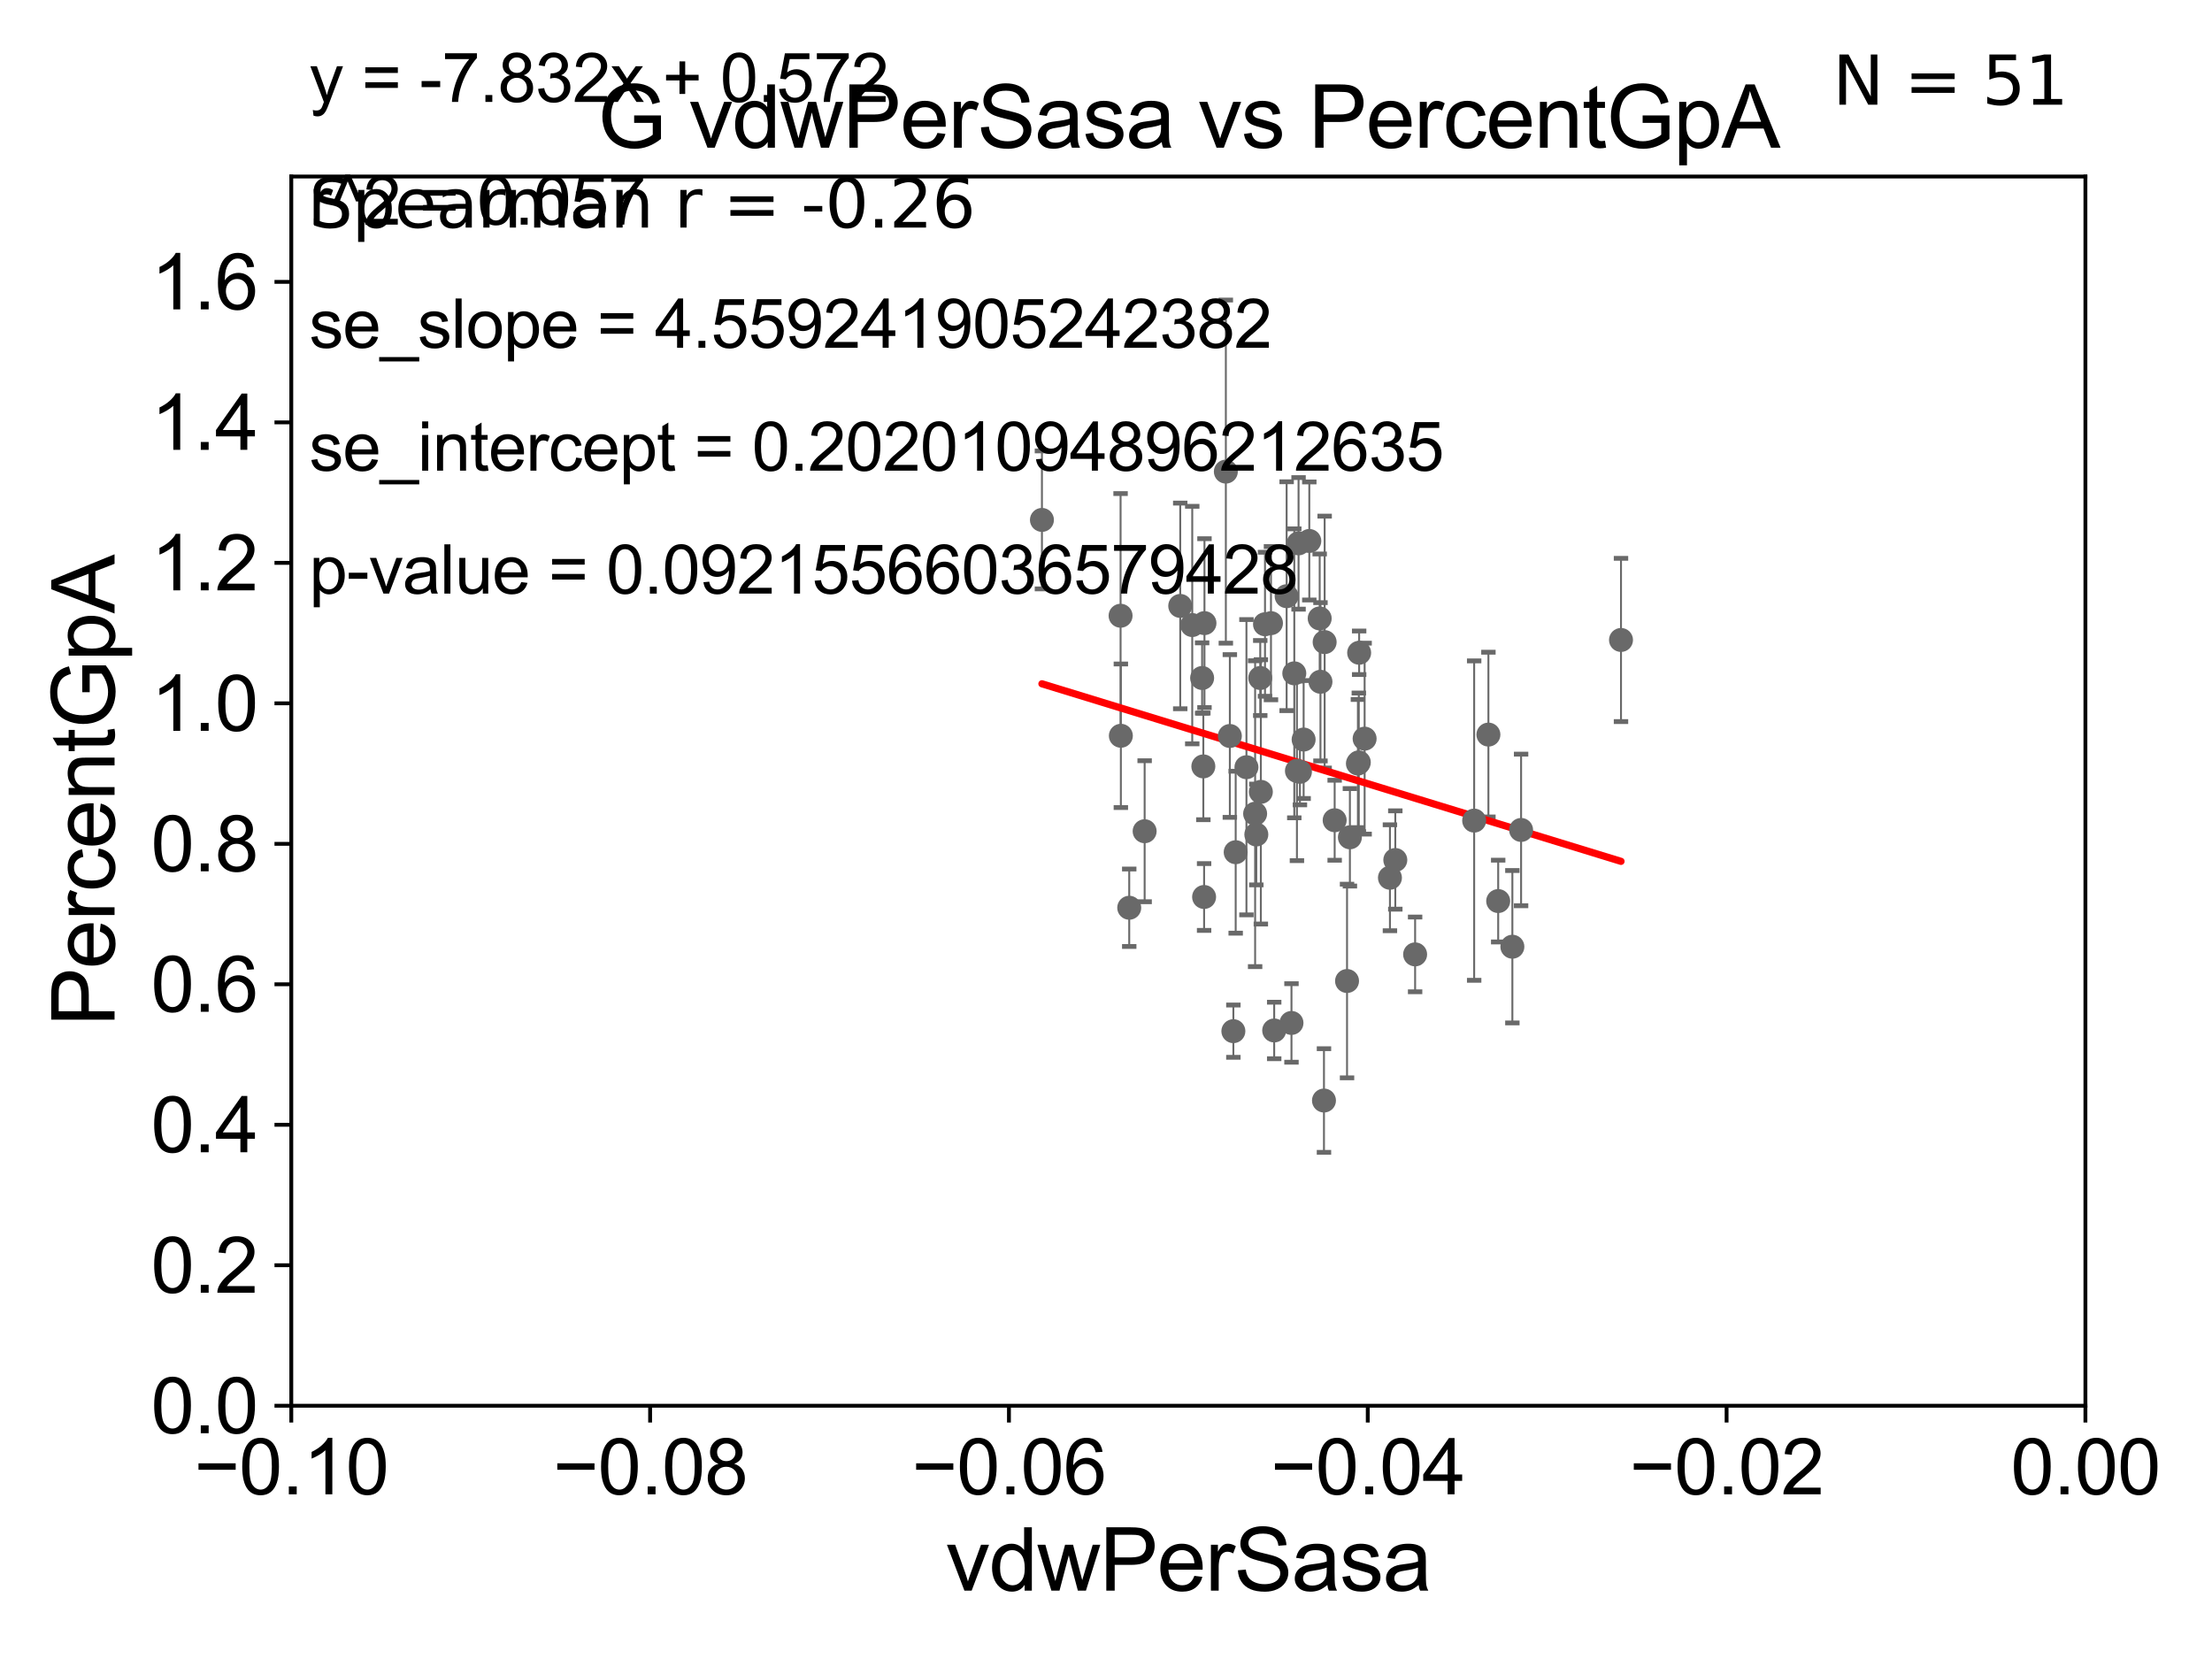 <?xml version="1.0" encoding="utf-8" standalone="no"?>
<!DOCTYPE svg PUBLIC "-//W3C//DTD SVG 1.1//EN"
  "http://www.w3.org/Graphics/SVG/1.1/DTD/svg11.dtd">
<svg xmlns:xlink="http://www.w3.org/1999/xlink" width="460.8pt" height="345.6pt" viewBox="0 0 460.8 345.6" xmlns="http://www.w3.org/2000/svg" version="1.1">
 <defs>
  <style type="text/css">*{stroke-linejoin: round; stroke-linecap: butt}</style>
 </defs>
 <g id="figure_1">
  <g id="patch_1">
   <path d="M 0 345.6 
L 460.8 345.6 
L 460.8 0 
L 0 0 
z
" style="fill: #ffffff"/>
  </g>
  <g id="axes_1">
   <g id="patch_2">
    <path d="M 60.68 292.84 
L 434.43 292.84 
L 434.43 36.775 
L 60.68 36.775 
z
" style="fill: #ffffff"/>
   </g>
   <g id="PathCollection_1">
    <defs>
     <path id="m3d64c69ae1" d="M 0 1.118 
C 0.297 1.118 0.581 1 0.791 0.791 
C 1 0.581 1.118 0.297 1.118 0 
C 1.118 -0.297 1 -0.581 0.791 -0.791 
C 0.581 -1 0.297 -1.118 0 -1.118 
C -0.297 -1.118 -0.581 -1 -0.791 -0.791 
C -1 -0.581 -1.118 -0.297 -1.118 0 
C -1.118 0.297 -1 0.581 -0.791 0.791 
C -0.581 1 -0.297 1.118 0 1.118 
z
" style="stroke: #696969"/>
    </defs>
    <g clip-path="url(#p86b847f819)">
     <use xlink:href="#m3d64c69ae1" x="262.533" y="141.24" style="fill: #696969; stroke: #696969"/>
     <use xlink:href="#m3d64c69ae1" x="272.752" y="112.694" style="fill: #696969; stroke: #696969"/>
     <use xlink:href="#m3d64c69ae1" x="261.716" y="173.84" style="fill: #696969; stroke: #696969"/>
     <use xlink:href="#m3d64c69ae1" x="312.1" y="187.708" style="fill: #696969; stroke: #696969"/>
     <use xlink:href="#m3d64c69ae1" x="265.438" y="214.664" style="fill: #696969; stroke: #696969"/>
     <use xlink:href="#m3d64c69ae1" x="268.029" y="124.199" style="fill: #696969; stroke: #696969"/>
     <use xlink:href="#m3d64c69ae1" x="270.175" y="160.586" style="fill: #696969; stroke: #696969"/>
     <use xlink:href="#m3d64c69ae1" x="289.55" y="182.855" style="fill: #696969; stroke: #696969"/>
     <use xlink:href="#m3d64c69ae1" x="270.798" y="160.782" style="fill: #696969; stroke: #696969"/>
     <use xlink:href="#m3d64c69ae1" x="282.877" y="159.059" style="fill: #696969; stroke: #696969"/>
     <use xlink:href="#m3d64c69ae1" x="250.678" y="159.655" style="fill: #696969; stroke: #696969"/>
     <use xlink:href="#m3d64c69ae1" x="233.496" y="153.276" style="fill: #696969; stroke: #696969"/>
     <use xlink:href="#m3d64c69ae1" x="250.836" y="186.859" style="fill: #696969; stroke: #696969"/>
     <use xlink:href="#m3d64c69ae1" x="261.466" y="169.507" style="fill: #696969; stroke: #696969"/>
     <use xlink:href="#m3d64c69ae1" x="307.096" y="170.946" style="fill: #696969; stroke: #696969"/>
     <use xlink:href="#m3d64c69ae1" x="281.209" y="174.428" style="fill: #696969; stroke: #696969"/>
     <use xlink:href="#m3d64c69ae1" x="315.054" y="197.218" style="fill: #696969; stroke: #696969"/>
     <use xlink:href="#m3d64c69ae1" x="294.795" y="198.817" style="fill: #696969; stroke: #696969"/>
     <use xlink:href="#m3d64c69ae1" x="284.276" y="153.873" style="fill: #696969; stroke: #696969"/>
     <use xlink:href="#m3d64c69ae1" x="275.807" y="229.259" style="fill: #696969; stroke: #696969"/>
     <use xlink:href="#m3d64c69ae1" x="316.872" y="172.893" style="fill: #696969; stroke: #696969"/>
     <use xlink:href="#m3d64c69ae1" x="337.684" y="133.316" style="fill: #696969; stroke: #696969"/>
     <use xlink:href="#m3d64c69ae1" x="310.063" y="153.029" style="fill: #696969; stroke: #696969"/>
     <use xlink:href="#m3d64c69ae1" x="280.613" y="204.363" style="fill: #696969; stroke: #696969"/>
     <use xlink:href="#m3d64c69ae1" x="283.136" y="135.984" style="fill: #696969; stroke: #696969"/>
     <use xlink:href="#m3d64c69ae1" x="269.039" y="213.098" style="fill: #696969; stroke: #696969"/>
     <use xlink:href="#m3d64c69ae1" x="274.915" y="128.83" style="fill: #696969; stroke: #696969"/>
     <use xlink:href="#m3d64c69ae1" x="248.367" y="130.211" style="fill: #696969; stroke: #696969"/>
     <use xlink:href="#m3d64c69ae1" x="283.066" y="158.81" style="fill: #696969; stroke: #696969"/>
     <use xlink:href="#m3d64c69ae1" x="245.865" y="126.225" style="fill: #696969; stroke: #696969"/>
     <use xlink:href="#m3d64c69ae1" x="250.425" y="141.241" style="fill: #696969; stroke: #696969"/>
     <use xlink:href="#m3d64c69ae1" x="271.57" y="154.059" style="fill: #696969; stroke: #696969"/>
     <use xlink:href="#m3d64c69ae1" x="270.515" y="113.195" style="fill: #696969; stroke: #696969"/>
     <use xlink:href="#m3d64c69ae1" x="263.524" y="130.045" style="fill: #696969; stroke: #696969"/>
     <use xlink:href="#m3d64c69ae1" x="217.054" y="108.307" style="fill: #696969; stroke: #696969"/>
     <use xlink:href="#m3d64c69ae1" x="257.416" y="177.53" style="fill: #696969; stroke: #696969"/>
     <use xlink:href="#m3d64c69ae1" x="278.035" y="170.873" style="fill: #696969; stroke: #696969"/>
     <use xlink:href="#m3d64c69ae1" x="233.437" y="128.271" style="fill: #696969; stroke: #696969"/>
     <use xlink:href="#m3d64c69ae1" x="262.658" y="164.96" style="fill: #696969; stroke: #696969"/>
     <use xlink:href="#m3d64c69ae1" x="250.913" y="129.809" style="fill: #696969; stroke: #696969"/>
     <use xlink:href="#m3d64c69ae1" x="290.668" y="179.153" style="fill: #696969; stroke: #696969"/>
     <use xlink:href="#m3d64c69ae1" x="238.45" y="173.16" style="fill: #696969; stroke: #696969"/>
     <use xlink:href="#m3d64c69ae1" x="256.934" y="214.811" style="fill: #696969; stroke: #696969"/>
     <use xlink:href="#m3d64c69ae1" x="255.366" y="98.244" style="fill: #696969; stroke: #696969"/>
     <use xlink:href="#m3d64c69ae1" x="259.658" y="159.824" style="fill: #696969; stroke: #696969"/>
     <use xlink:href="#m3d64c69ae1" x="269.625" y="140.27" style="fill: #696969; stroke: #696969"/>
     <use xlink:href="#m3d64c69ae1" x="235.239" y="189.101" style="fill: #696969; stroke: #696969"/>
     <use xlink:href="#m3d64c69ae1" x="275.077" y="142.026" style="fill: #696969; stroke: #696969"/>
     <use xlink:href="#m3d64c69ae1" x="256.2" y="153.321" style="fill: #696969; stroke: #696969"/>
     <use xlink:href="#m3d64c69ae1" x="275.948" y="133.761" style="fill: #696969; stroke: #696969"/>
     <use xlink:href="#m3d64c69ae1" x="264.768" y="129.815" style="fill: #696969; stroke: #696969"/>
    </g>
   </g>
   <g id="matplotlib.axis_1">
    <g id="xtick_1">
     <g id="line2d_1">
      <defs>
       <path id="m56858a5fcf" d="M 0 0 
L 0 3.5 
" style="stroke: #000000; stroke-width: 0.8"/>
      </defs>
      <g>
       <use xlink:href="#m56858a5fcf" x="60.68" y="292.84" style="stroke: #000000; stroke-width: 0.8"/>
      </g>
     </g>
     <g id="text_1">
      <!-- −0.10 -->
      <g transform="translate(40.439 311.293)scale(0.16 -0.16)">
       <defs>
        <path id="ArialMT-2212" d="M 3381 1997 
L 356 1997 
L 356 2522 
L 3381 2522 
L 3381 1997 
z
" transform="scale(0.016)"/>
        <path id="ArialMT-30" d="M 266 2259 
Q 266 3072 433 3567 
Q 600 4063 929 4331 
Q 1259 4600 1759 4600 
Q 2128 4600 2406 4451 
Q 2684 4303 2865 4023 
Q 3047 3744 3150 3342 
Q 3253 2941 3253 2259 
Q 3253 1453 3087 958 
Q 2922 463 2592 192 
Q 2263 -78 1759 -78 
Q 1097 -78 719 397 
Q 266 969 266 2259 
z
M 844 2259 
Q 844 1131 1108 757 
Q 1372 384 1759 384 
Q 2147 384 2411 759 
Q 2675 1134 2675 2259 
Q 2675 3391 2411 3762 
Q 2147 4134 1753 4134 
Q 1366 4134 1134 3806 
Q 844 3388 844 2259 
z
" transform="scale(0.016)"/>
        <path id="ArialMT-2e" d="M 581 0 
L 581 641 
L 1222 641 
L 1222 0 
L 581 0 
z
" transform="scale(0.016)"/>
        <path id="ArialMT-31" d="M 2384 0 
L 1822 0 
L 1822 3584 
Q 1619 3391 1289 3197 
Q 959 3003 697 2906 
L 697 3450 
Q 1169 3672 1522 3987 
Q 1875 4303 2022 4600 
L 2384 4600 
L 2384 0 
z
" transform="scale(0.016)"/>
       </defs>
       <use xlink:href="#ArialMT-2212"/>
       <use xlink:href="#ArialMT-30" x="58.398"/>
       <use xlink:href="#ArialMT-2e" x="114.014"/>
       <use xlink:href="#ArialMT-31" x="141.797"/>
       <use xlink:href="#ArialMT-30" x="197.412"/>
      </g>
     </g>
    </g>
    <g id="xtick_2">
     <g id="line2d_2">
      <g>
       <use xlink:href="#m56858a5fcf" x="135.43" y="292.84" style="stroke: #000000; stroke-width: 0.8"/>
      </g>
     </g>
     <g id="text_2">
      <!-- −0.08 -->
      <g transform="translate(115.189 311.293)scale(0.16 -0.16)">
       <defs>
        <path id="ArialMT-38" d="M 1131 2484 
Q 781 2613 612 2850 
Q 444 3088 444 3419 
Q 444 3919 803 4259 
Q 1163 4600 1759 4600 
Q 2359 4600 2725 4251 
Q 3091 3903 3091 3403 
Q 3091 3084 2923 2848 
Q 2756 2613 2416 2484 
Q 2838 2347 3058 2040 
Q 3278 1734 3278 1309 
Q 3278 722 2862 322 
Q 2447 -78 1769 -78 
Q 1091 -78 675 323 
Q 259 725 259 1325 
Q 259 1772 486 2073 
Q 713 2375 1131 2484 
z
M 1019 3438 
Q 1019 3113 1228 2906 
Q 1438 2700 1772 2700 
Q 2097 2700 2305 2904 
Q 2513 3109 2513 3406 
Q 2513 3716 2298 3927 
Q 2084 4138 1766 4138 
Q 1444 4138 1231 3931 
Q 1019 3725 1019 3438 
z
M 838 1322 
Q 838 1081 952 856 
Q 1066 631 1291 507 
Q 1516 384 1775 384 
Q 2178 384 2440 643 
Q 2703 903 2703 1303 
Q 2703 1709 2433 1975 
Q 2163 2241 1756 2241 
Q 1359 2241 1098 1978 
Q 838 1716 838 1322 
z
" transform="scale(0.016)"/>
       </defs>
       <use xlink:href="#ArialMT-2212"/>
       <use xlink:href="#ArialMT-30" x="58.398"/>
       <use xlink:href="#ArialMT-2e" x="114.014"/>
       <use xlink:href="#ArialMT-30" x="141.797"/>
       <use xlink:href="#ArialMT-38" x="197.412"/>
      </g>
     </g>
    </g>
    <g id="xtick_3">
     <g id="line2d_3">
      <g>
       <use xlink:href="#m56858a5fcf" x="210.18" y="292.84" style="stroke: #000000; stroke-width: 0.8"/>
      </g>
     </g>
     <g id="text_3">
      <!-- −0.06 -->
      <g transform="translate(189.939 311.293)scale(0.16 -0.16)">
       <defs>
        <path id="ArialMT-36" d="M 3184 3459 
L 2625 3416 
Q 2550 3747 2413 3897 
Q 2184 4138 1850 4138 
Q 1581 4138 1378 3988 
Q 1113 3794 959 3422 
Q 806 3050 800 2363 
Q 1003 2672 1297 2822 
Q 1591 2972 1913 2972 
Q 2475 2972 2870 2558 
Q 3266 2144 3266 1488 
Q 3266 1056 3080 686 
Q 2894 316 2569 119 
Q 2244 -78 1831 -78 
Q 1128 -78 684 439 
Q 241 956 241 2144 
Q 241 3472 731 4075 
Q 1159 4600 1884 4600 
Q 2425 4600 2770 4297 
Q 3116 3994 3184 3459 
z
M 888 1484 
Q 888 1194 1011 928 
Q 1134 663 1356 523 
Q 1578 384 1822 384 
Q 2178 384 2434 671 
Q 2691 959 2691 1453 
Q 2691 1928 2437 2201 
Q 2184 2475 1800 2475 
Q 1419 2475 1153 2201 
Q 888 1928 888 1484 
z
" transform="scale(0.016)"/>
       </defs>
       <use xlink:href="#ArialMT-2212"/>
       <use xlink:href="#ArialMT-30" x="58.398"/>
       <use xlink:href="#ArialMT-2e" x="114.014"/>
       <use xlink:href="#ArialMT-30" x="141.797"/>
       <use xlink:href="#ArialMT-36" x="197.412"/>
      </g>
     </g>
    </g>
    <g id="xtick_4">
     <g id="line2d_4">
      <g>
       <use xlink:href="#m56858a5fcf" x="284.93" y="292.84" style="stroke: #000000; stroke-width: 0.8"/>
      </g>
     </g>
     <g id="text_4">
      <!-- −0.04 -->
      <g transform="translate(264.689 311.293)scale(0.16 -0.16)">
       <defs>
        <path id="ArialMT-34" d="M 2069 0 
L 2069 1097 
L 81 1097 
L 81 1613 
L 2172 4581 
L 2631 4581 
L 2631 1613 
L 3250 1613 
L 3250 1097 
L 2631 1097 
L 2631 0 
L 2069 0 
z
M 2069 1613 
L 2069 3678 
L 634 1613 
L 2069 1613 
z
" transform="scale(0.016)"/>
       </defs>
       <use xlink:href="#ArialMT-2212"/>
       <use xlink:href="#ArialMT-30" x="58.398"/>
       <use xlink:href="#ArialMT-2e" x="114.014"/>
       <use xlink:href="#ArialMT-30" x="141.797"/>
       <use xlink:href="#ArialMT-34" x="197.412"/>
      </g>
     </g>
    </g>
    <g id="xtick_5">
     <g id="line2d_5">
      <g>
       <use xlink:href="#m56858a5fcf" x="359.68" y="292.84" style="stroke: #000000; stroke-width: 0.8"/>
      </g>
     </g>
     <g id="text_5">
      <!-- −0.02 -->
      <g transform="translate(339.439 311.293)scale(0.16 -0.16)">
       <defs>
        <path id="ArialMT-32" d="M 3222 541 
L 3222 0 
L 194 0 
Q 188 203 259 391 
Q 375 700 629 1000 
Q 884 1300 1366 1694 
Q 2113 2306 2375 2664 
Q 2638 3022 2638 3341 
Q 2638 3675 2398 3904 
Q 2159 4134 1775 4134 
Q 1369 4134 1125 3890 
Q 881 3647 878 3216 
L 300 3275 
Q 359 3922 746 4261 
Q 1134 4600 1788 4600 
Q 2447 4600 2831 4234 
Q 3216 3869 3216 3328 
Q 3216 3053 3103 2787 
Q 2991 2522 2730 2228 
Q 2469 1934 1863 1422 
Q 1356 997 1212 845 
Q 1069 694 975 541 
L 3222 541 
z
" transform="scale(0.016)"/>
       </defs>
       <use xlink:href="#ArialMT-2212"/>
       <use xlink:href="#ArialMT-30" x="58.398"/>
       <use xlink:href="#ArialMT-2e" x="114.014"/>
       <use xlink:href="#ArialMT-30" x="141.797"/>
       <use xlink:href="#ArialMT-32" x="197.412"/>
      </g>
     </g>
    </g>
    <g id="xtick_6">
     <g id="line2d_6">
      <g>
       <use xlink:href="#m56858a5fcf" x="434.43" y="292.84" style="stroke: #000000; stroke-width: 0.8"/>
      </g>
     </g>
     <g id="text_6">
      <!-- 0.00 -->
      <g transform="translate(418.861 311.293)scale(0.16 -0.16)">
       <use xlink:href="#ArialMT-30"/>
       <use xlink:href="#ArialMT-2e" x="55.615"/>
       <use xlink:href="#ArialMT-30" x="83.398"/>
       <use xlink:href="#ArialMT-30" x="139.014"/>
      </g>
     </g>
    </g>
    <g id="text_7">
     <!-- vdwPerSasa -->
     <g transform="translate(197.033 331.357)scale(0.18 -0.18)">
      <defs>
       <path id="ArialMT-76" d="M 1344 0 
L 81 3319 
L 675 3319 
L 1388 1331 
Q 1503 1009 1600 663 
Q 1675 925 1809 1294 
L 2547 3319 
L 3125 3319 
L 1869 0 
L 1344 0 
z
" transform="scale(0.016)"/>
       <path id="ArialMT-64" d="M 2575 0 
L 2575 419 
Q 2259 -75 1647 -75 
Q 1250 -75 917 144 
Q 584 363 401 755 
Q 219 1147 219 1656 
Q 219 2153 384 2558 
Q 550 2963 881 3178 
Q 1213 3394 1622 3394 
Q 1922 3394 2156 3267 
Q 2391 3141 2538 2938 
L 2538 4581 
L 3097 4581 
L 3097 0 
L 2575 0 
z
M 797 1656 
Q 797 1019 1065 703 
Q 1334 388 1700 388 
Q 2069 388 2326 689 
Q 2584 991 2584 1609 
Q 2584 2291 2321 2609 
Q 2059 2928 1675 2928 
Q 1300 2928 1048 2622 
Q 797 2316 797 1656 
z
" transform="scale(0.016)"/>
       <path id="ArialMT-77" d="M 1034 0 
L 19 3319 
L 600 3319 
L 1128 1403 
L 1325 691 
Q 1338 744 1497 1375 
L 2025 3319 
L 2603 3319 
L 3100 1394 
L 3266 759 
L 3456 1400 
L 4025 3319 
L 4572 3319 
L 3534 0 
L 2950 0 
L 2422 1988 
L 2294 2553 
L 1622 0 
L 1034 0 
z
" transform="scale(0.016)"/>
       <path id="ArialMT-50" d="M 494 0 
L 494 4581 
L 2222 4581 
Q 2678 4581 2919 4538 
Q 3256 4481 3484 4323 
Q 3713 4166 3852 3881 
Q 3991 3597 3991 3256 
Q 3991 2672 3619 2267 
Q 3247 1863 2275 1863 
L 1100 1863 
L 1100 0 
L 494 0 
z
M 1100 2403 
L 2284 2403 
Q 2872 2403 3119 2622 
Q 3366 2841 3366 3238 
Q 3366 3525 3220 3729 
Q 3075 3934 2838 4000 
Q 2684 4041 2272 4041 
L 1100 4041 
L 1100 2403 
z
" transform="scale(0.016)"/>
       <path id="ArialMT-65" d="M 2694 1069 
L 3275 997 
Q 3138 488 2766 206 
Q 2394 -75 1816 -75 
Q 1088 -75 661 373 
Q 234 822 234 1631 
Q 234 2469 665 2931 
Q 1097 3394 1784 3394 
Q 2450 3394 2872 2941 
Q 3294 2488 3294 1666 
Q 3294 1616 3291 1516 
L 816 1516 
Q 847 969 1125 678 
Q 1403 388 1819 388 
Q 2128 388 2347 550 
Q 2566 713 2694 1069 
z
M 847 1978 
L 2700 1978 
Q 2663 2397 2488 2606 
Q 2219 2931 1791 2931 
Q 1403 2931 1139 2672 
Q 875 2413 847 1978 
z
" transform="scale(0.016)"/>
       <path id="ArialMT-72" d="M 416 0 
L 416 3319 
L 922 3319 
L 922 2816 
Q 1116 3169 1280 3281 
Q 1444 3394 1641 3394 
Q 1925 3394 2219 3213 
L 2025 2691 
Q 1819 2813 1613 2813 
Q 1428 2813 1281 2702 
Q 1134 2591 1072 2394 
Q 978 2094 978 1738 
L 978 0 
L 416 0 
z
" transform="scale(0.016)"/>
       <path id="ArialMT-53" d="M 288 1472 
L 859 1522 
Q 900 1178 1048 958 
Q 1197 738 1509 602 
Q 1822 466 2213 466 
Q 2559 466 2825 569 
Q 3091 672 3220 851 
Q 3350 1031 3350 1244 
Q 3350 1459 3225 1620 
Q 3100 1781 2813 1891 
Q 2628 1963 1997 2114 
Q 1366 2266 1113 2400 
Q 784 2572 623 2826 
Q 463 3081 463 3397 
Q 463 3744 659 4045 
Q 856 4347 1234 4503 
Q 1613 4659 2075 4659 
Q 2584 4659 2973 4495 
Q 3363 4331 3572 4012 
Q 3781 3694 3797 3291 
L 3216 3247 
Q 3169 3681 2898 3903 
Q 2628 4125 2100 4125 
Q 1550 4125 1298 3923 
Q 1047 3722 1047 3438 
Q 1047 3191 1225 3031 
Q 1400 2872 2139 2705 
Q 2878 2538 3153 2413 
Q 3553 2228 3743 1945 
Q 3934 1663 3934 1294 
Q 3934 928 3725 604 
Q 3516 281 3123 101 
Q 2731 -78 2241 -78 
Q 1619 -78 1198 103 
Q 778 284 539 648 
Q 300 1013 288 1472 
z
" transform="scale(0.016)"/>
       <path id="ArialMT-61" d="M 2588 409 
Q 2275 144 1986 34 
Q 1697 -75 1366 -75 
Q 819 -75 525 192 
Q 231 459 231 875 
Q 231 1119 342 1320 
Q 453 1522 633 1644 
Q 813 1766 1038 1828 
Q 1203 1872 1538 1913 
Q 2219 1994 2541 2106 
Q 2544 2222 2544 2253 
Q 2544 2597 2384 2738 
Q 2169 2928 1744 2928 
Q 1347 2928 1158 2789 
Q 969 2650 878 2297 
L 328 2372 
Q 403 2725 575 2942 
Q 747 3159 1072 3276 
Q 1397 3394 1825 3394 
Q 2250 3394 2515 3294 
Q 2781 3194 2906 3042 
Q 3031 2891 3081 2659 
Q 3109 2516 3109 2141 
L 3109 1391 
Q 3109 606 3145 398 
Q 3181 191 3288 0 
L 2700 0 
Q 2613 175 2588 409 
z
M 2541 1666 
Q 2234 1541 1622 1453 
Q 1275 1403 1131 1340 
Q 988 1278 909 1158 
Q 831 1038 831 891 
Q 831 666 1001 516 
Q 1172 366 1500 366 
Q 1825 366 2078 508 
Q 2331 650 2450 897 
Q 2541 1088 2541 1459 
L 2541 1666 
z
" transform="scale(0.016)"/>
       <path id="ArialMT-73" d="M 197 991 
L 753 1078 
Q 800 744 1014 566 
Q 1228 388 1613 388 
Q 2000 388 2187 545 
Q 2375 703 2375 916 
Q 2375 1106 2209 1216 
Q 2094 1291 1634 1406 
Q 1016 1563 777 1677 
Q 538 1791 414 1992 
Q 291 2194 291 2438 
Q 291 2659 392 2848 
Q 494 3038 669 3163 
Q 800 3259 1026 3326 
Q 1253 3394 1513 3394 
Q 1903 3394 2198 3281 
Q 2494 3169 2634 2976 
Q 2775 2784 2828 2463 
L 2278 2388 
Q 2241 2644 2061 2787 
Q 1881 2931 1553 2931 
Q 1166 2931 1000 2803 
Q 834 2675 834 2503 
Q 834 2394 903 2306 
Q 972 2216 1119 2156 
Q 1203 2125 1616 2013 
Q 2213 1853 2448 1751 
Q 2684 1650 2818 1456 
Q 2953 1263 2953 975 
Q 2953 694 2789 445 
Q 2625 197 2315 61 
Q 2006 -75 1616 -75 
Q 969 -75 630 194 
Q 291 463 197 991 
z
" transform="scale(0.016)"/>
      </defs>
      <use xlink:href="#ArialMT-76"/>
      <use xlink:href="#ArialMT-64" x="50"/>
      <use xlink:href="#ArialMT-77" x="105.615"/>
      <use xlink:href="#ArialMT-50" x="177.832"/>
      <use xlink:href="#ArialMT-65" x="244.531"/>
      <use xlink:href="#ArialMT-72" x="300.146"/>
      <use xlink:href="#ArialMT-53" x="333.447"/>
      <use xlink:href="#ArialMT-61" x="400.146"/>
      <use xlink:href="#ArialMT-73" x="455.762"/>
      <use xlink:href="#ArialMT-61" x="505.762"/>
     </g>
    </g>
   </g>
   <g id="matplotlib.axis_2">
    <g id="ytick_1">
     <g id="line2d_7">
      <defs>
       <path id="m09553bdd4d" d="M 0 0 
L -3.5 0 
" style="stroke: #000000; stroke-width: 0.8"/>
      </defs>
      <g>
       <use xlink:href="#m09553bdd4d" x="60.68" y="292.84" style="stroke: #000000; stroke-width: 0.8"/>
      </g>
     </g>
     <g id="text_8">
      <!-- 0.0 -->
      <g transform="translate(31.44 298.566)scale(0.16 -0.16)">
       <use xlink:href="#ArialMT-30"/>
       <use xlink:href="#ArialMT-2e" x="55.615"/>
       <use xlink:href="#ArialMT-30" x="83.398"/>
      </g>
     </g>
    </g>
    <g id="ytick_2">
     <g id="line2d_8">
      <g>
       <use xlink:href="#m09553bdd4d" x="60.68" y="263.575" style="stroke: #000000; stroke-width: 0.8"/>
      </g>
     </g>
     <g id="text_9">
      <!-- 0.2 -->
      <g transform="translate(31.44 269.302)scale(0.16 -0.16)">
       <use xlink:href="#ArialMT-30"/>
       <use xlink:href="#ArialMT-2e" x="55.615"/>
       <use xlink:href="#ArialMT-32" x="83.398"/>
      </g>
     </g>
    </g>
    <g id="ytick_3">
     <g id="line2d_9">
      <g>
       <use xlink:href="#m09553bdd4d" x="60.68" y="234.311" style="stroke: #000000; stroke-width: 0.8"/>
      </g>
     </g>
     <g id="text_10">
      <!-- 0.4 -->
      <g transform="translate(31.44 240.037)scale(0.16 -0.16)">
       <use xlink:href="#ArialMT-30"/>
       <use xlink:href="#ArialMT-2e" x="55.615"/>
       <use xlink:href="#ArialMT-34" x="83.398"/>
      </g>
     </g>
    </g>
    <g id="ytick_4">
     <g id="line2d_10">
      <g>
       <use xlink:href="#m09553bdd4d" x="60.68" y="205.046" style="stroke: #000000; stroke-width: 0.8"/>
      </g>
     </g>
     <g id="text_11">
      <!-- 0.6 -->
      <g transform="translate(31.44 210.772)scale(0.16 -0.16)">
       <use xlink:href="#ArialMT-30"/>
       <use xlink:href="#ArialMT-2e" x="55.615"/>
       <use xlink:href="#ArialMT-36" x="83.398"/>
      </g>
     </g>
    </g>
    <g id="ytick_5">
     <g id="line2d_11">
      <g>
       <use xlink:href="#m09553bdd4d" x="60.68" y="175.782" style="stroke: #000000; stroke-width: 0.8"/>
      </g>
     </g>
     <g id="text_12">
      <!-- 0.8 -->
      <g transform="translate(31.44 181.508)scale(0.16 -0.16)">
       <use xlink:href="#ArialMT-30"/>
       <use xlink:href="#ArialMT-2e" x="55.615"/>
       <use xlink:href="#ArialMT-38" x="83.398"/>
      </g>
     </g>
    </g>
    <g id="ytick_6">
     <g id="line2d_12">
      <g>
       <use xlink:href="#m09553bdd4d" x="60.68" y="146.517" style="stroke: #000000; stroke-width: 0.8"/>
      </g>
     </g>
     <g id="text_13">
      <!-- 1.0 -->
      <g transform="translate(31.44 152.243)scale(0.16 -0.16)">
       <use xlink:href="#ArialMT-31"/>
       <use xlink:href="#ArialMT-2e" x="55.615"/>
       <use xlink:href="#ArialMT-30" x="83.398"/>
      </g>
     </g>
    </g>
    <g id="ytick_7">
     <g id="line2d_13">
      <g>
       <use xlink:href="#m09553bdd4d" x="60.68" y="117.252" style="stroke: #000000; stroke-width: 0.8"/>
      </g>
     </g>
     <g id="text_14">
      <!-- 1.2 -->
      <g transform="translate(31.44 122.979)scale(0.16 -0.16)">
       <use xlink:href="#ArialMT-31"/>
       <use xlink:href="#ArialMT-2e" x="55.615"/>
       <use xlink:href="#ArialMT-32" x="83.398"/>
      </g>
     </g>
    </g>
    <g id="ytick_8">
     <g id="line2d_14">
      <g>
       <use xlink:href="#m09553bdd4d" x="60.68" y="87.988" style="stroke: #000000; stroke-width: 0.8"/>
      </g>
     </g>
     <g id="text_15">
      <!-- 1.4 -->
      <g transform="translate(31.44 93.714)scale(0.16 -0.16)">
       <use xlink:href="#ArialMT-31"/>
       <use xlink:href="#ArialMT-2e" x="55.615"/>
       <use xlink:href="#ArialMT-34" x="83.398"/>
      </g>
     </g>
    </g>
    <g id="ytick_9">
     <g id="line2d_15">
      <g>
       <use xlink:href="#m09553bdd4d" x="60.68" y="58.723" style="stroke: #000000; stroke-width: 0.8"/>
      </g>
     </g>
     <g id="text_16">
      <!-- 1.6 -->
      <g transform="translate(31.44 64.45)scale(0.16 -0.16)">
       <use xlink:href="#ArialMT-31"/>
       <use xlink:href="#ArialMT-2e" x="55.615"/>
       <use xlink:href="#ArialMT-36" x="83.398"/>
      </g>
     </g>
    </g>
    <g id="text_17">
     <!-- PercentGpA -->
     <g transform="translate(23.863 213.831)rotate(-90)scale(0.18 -0.18)">
      <defs>
       <path id="ArialMT-63" d="M 2588 1216 
L 3141 1144 
Q 3050 572 2676 248 
Q 2303 -75 1759 -75 
Q 1078 -75 664 370 
Q 250 816 250 1647 
Q 250 2184 428 2587 
Q 606 2991 970 3192 
Q 1334 3394 1763 3394 
Q 2303 3394 2647 3120 
Q 2991 2847 3088 2344 
L 2541 2259 
Q 2463 2594 2264 2762 
Q 2066 2931 1784 2931 
Q 1359 2931 1093 2626 
Q 828 2322 828 1663 
Q 828 994 1084 691 
Q 1341 388 1753 388 
Q 2084 388 2306 591 
Q 2528 794 2588 1216 
z
" transform="scale(0.016)"/>
       <path id="ArialMT-6e" d="M 422 0 
L 422 3319 
L 928 3319 
L 928 2847 
Q 1294 3394 1984 3394 
Q 2284 3394 2536 3286 
Q 2788 3178 2913 3003 
Q 3038 2828 3088 2588 
Q 3119 2431 3119 2041 
L 3119 0 
L 2556 0 
L 2556 2019 
Q 2556 2363 2490 2533 
Q 2425 2703 2258 2804 
Q 2091 2906 1866 2906 
Q 1506 2906 1245 2678 
Q 984 2450 984 1813 
L 984 0 
L 422 0 
z
" transform="scale(0.016)"/>
       <path id="ArialMT-74" d="M 1650 503 
L 1731 6 
Q 1494 -44 1306 -44 
Q 1000 -44 831 53 
Q 663 150 594 308 
Q 525 466 525 972 
L 525 2881 
L 113 2881 
L 113 3319 
L 525 3319 
L 525 4141 
L 1084 4478 
L 1084 3319 
L 1650 3319 
L 1650 2881 
L 1084 2881 
L 1084 941 
Q 1084 700 1114 631 
Q 1144 563 1211 522 
Q 1278 481 1403 481 
Q 1497 481 1650 503 
z
" transform="scale(0.016)"/>
       <path id="ArialMT-47" d="M 2638 1797 
L 2638 2334 
L 4578 2338 
L 4578 638 
Q 4131 281 3656 101 
Q 3181 -78 2681 -78 
Q 2006 -78 1454 211 
Q 903 500 622 1047 
Q 341 1594 341 2269 
Q 341 2938 620 3517 
Q 900 4097 1425 4378 
Q 1950 4659 2634 4659 
Q 3131 4659 3532 4498 
Q 3934 4338 4162 4050 
Q 4391 3763 4509 3300 
L 3963 3150 
Q 3859 3500 3706 3700 
Q 3553 3900 3268 4020 
Q 2984 4141 2638 4141 
Q 2222 4141 1919 4014 
Q 1616 3888 1430 3681 
Q 1244 3475 1141 3228 
Q 966 2803 966 2306 
Q 966 1694 1177 1281 
Q 1388 869 1791 669 
Q 2194 469 2647 469 
Q 3041 469 3416 620 
Q 3791 772 3984 944 
L 3984 1797 
L 2638 1797 
z
" transform="scale(0.016)"/>
       <path id="ArialMT-70" d="M 422 -1272 
L 422 3319 
L 934 3319 
L 934 2888 
Q 1116 3141 1344 3267 
Q 1572 3394 1897 3394 
Q 2322 3394 2647 3175 
Q 2972 2956 3137 2557 
Q 3303 2159 3303 1684 
Q 3303 1175 3120 767 
Q 2938 359 2589 142 
Q 2241 -75 1856 -75 
Q 1575 -75 1351 44 
Q 1128 163 984 344 
L 984 -1272 
L 422 -1272 
z
M 931 1641 
Q 931 1000 1190 694 
Q 1450 388 1819 388 
Q 2194 388 2461 705 
Q 2728 1022 2728 1688 
Q 2728 2322 2467 2637 
Q 2206 2953 1844 2953 
Q 1484 2953 1207 2617 
Q 931 2281 931 1641 
z
" transform="scale(0.016)"/>
       <path id="ArialMT-41" d="M -9 0 
L 1750 4581 
L 2403 4581 
L 4278 0 
L 3588 0 
L 3053 1388 
L 1138 1388 
L 634 0 
L -9 0 
z
M 1313 1881 
L 2866 1881 
L 2388 3150 
Q 2169 3728 2063 4100 
Q 1975 3659 1816 3225 
L 1313 1881 
z
" transform="scale(0.016)"/>
      </defs>
      <use xlink:href="#ArialMT-50"/>
      <use xlink:href="#ArialMT-65" x="66.699"/>
      <use xlink:href="#ArialMT-72" x="122.314"/>
      <use xlink:href="#ArialMT-63" x="155.615"/>
      <use xlink:href="#ArialMT-65" x="205.615"/>
      <use xlink:href="#ArialMT-6e" x="261.23"/>
      <use xlink:href="#ArialMT-74" x="316.846"/>
      <use xlink:href="#ArialMT-47" x="344.629"/>
      <use xlink:href="#ArialMT-70" x="422.412"/>
      <use xlink:href="#ArialMT-41" x="478.027"/>
     </g>
    </g>
   </g>
   <g id="LineCollection_1">
    <path d="M 262.533 149.056 
L 262.533 133.425 
" clip-path="url(#p86b847f819)" style="fill: none; stroke: #696969; stroke-width: 0.4"/>
    <path d="M 272.752 124.987 
L 272.752 100.401 
" clip-path="url(#p86b847f819)" style="fill: none; stroke: #696969; stroke-width: 0.4"/>
    <path d="M 261.716 184.335 
L 261.716 163.345 
" clip-path="url(#p86b847f819)" style="fill: none; stroke: #696969; stroke-width: 0.4"/>
    <path d="M 312.1 196.225 
L 312.1 179.191 
" clip-path="url(#p86b847f819)" style="fill: none; stroke: #696969; stroke-width: 0.4"/>
    <path d="M 265.438 220.552 
L 265.438 208.777 
" clip-path="url(#p86b847f819)" style="fill: none; stroke: #696969; stroke-width: 0.4"/>
    <path d="M 268.029 148.034 
L 268.029 100.364 
" clip-path="url(#p86b847f819)" style="fill: none; stroke: #696969; stroke-width: 0.4"/>
    <path d="M 270.175 179.29 
L 270.175 141.882 
" clip-path="url(#p86b847f819)" style="fill: none; stroke: #696969; stroke-width: 0.4"/>
    <path d="M 289.55 193.889 
L 289.55 171.821 
" clip-path="url(#p86b847f819)" style="fill: none; stroke: #696969; stroke-width: 0.4"/>
    <path d="M 270.798 167.666 
L 270.798 153.898 
" clip-path="url(#p86b847f819)" style="fill: none; stroke: #696969; stroke-width: 0.4"/>
    <path d="M 282.877 172.405 
L 282.877 145.712 
" clip-path="url(#p86b847f819)" style="fill: none; stroke: #696969; stroke-width: 0.4"/>
    <path d="M 250.678 170.762 
L 250.678 148.549 
" clip-path="url(#p86b847f819)" style="fill: none; stroke: #696969; stroke-width: 0.4"/>
    <path d="M 233.496 168.229 
L 233.496 138.323 
" clip-path="url(#p86b847f819)" style="fill: none; stroke: #696969; stroke-width: 0.4"/>
    <path d="M 250.836 193.819 
L 250.836 179.899 
" clip-path="url(#p86b847f819)" style="fill: none; stroke: #696969; stroke-width: 0.4"/>
    <path d="M 261.466 201.362 
L 261.466 137.652 
" clip-path="url(#p86b847f819)" style="fill: none; stroke: #696969; stroke-width: 0.4"/>
    <path d="M 307.096 204.216 
L 307.096 137.675 
" clip-path="url(#p86b847f819)" style="fill: none; stroke: #696969; stroke-width: 0.4"/>
    <path d="M 281.209 184.578 
L 281.209 164.278 
" clip-path="url(#p86b847f819)" style="fill: none; stroke: #696969; stroke-width: 0.4"/>
    <path d="M 315.054 213.092 
L 315.054 181.345 
" clip-path="url(#p86b847f819)" style="fill: none; stroke: #696969; stroke-width: 0.4"/>
    <path d="M 294.795 206.602 
L 294.795 191.033 
" clip-path="url(#p86b847f819)" style="fill: none; stroke: #696969; stroke-width: 0.4"/>
    <path d="M 284.276 173.761 
L 284.276 133.985 
" clip-path="url(#p86b847f819)" style="fill: none; stroke: #696969; stroke-width: 0.4"/>
    <path d="M 275.807 240.051 
L 275.807 218.466 
" clip-path="url(#p86b847f819)" style="fill: none; stroke: #696969; stroke-width: 0.4"/>
    <path d="M 316.872 188.684 
L 316.872 157.102 
" clip-path="url(#p86b847f819)" style="fill: none; stroke: #696969; stroke-width: 0.4"/>
    <path d="M 337.684 150.319 
L 337.684 116.313 
" clip-path="url(#p86b847f819)" style="fill: none; stroke: #696969; stroke-width: 0.4"/>
    <path d="M 310.063 170.188 
L 310.063 135.87 
" clip-path="url(#p86b847f819)" style="fill: none; stroke: #696969; stroke-width: 0.4"/>
    <path d="M 280.613 224.535 
L 280.613 184.191 
" clip-path="url(#p86b847f819)" style="fill: none; stroke: #696969; stroke-width: 0.4"/>
    <path d="M 283.136 140.52 
L 283.136 131.448 
" clip-path="url(#p86b847f819)" style="fill: none; stroke: #696969; stroke-width: 0.4"/>
    <path d="M 269.039 221.275 
L 269.039 204.922 
" clip-path="url(#p86b847f819)" style="fill: none; stroke: #696969; stroke-width: 0.4"/>
    <path d="M 274.915 142.256 
L 274.915 115.404 
" clip-path="url(#p86b847f819)" style="fill: none; stroke: #696969; stroke-width: 0.4"/>
    <path d="M 248.367 154.95 
L 248.367 105.473 
" clip-path="url(#p86b847f819)" style="fill: none; stroke: #696969; stroke-width: 0.4"/>
    <path d="M 283.066 173.248 
L 283.066 144.373 
" clip-path="url(#p86b847f819)" style="fill: none; stroke: #696969; stroke-width: 0.4"/>
    <path d="M 245.865 147.644 
L 245.865 104.806 
" clip-path="url(#p86b847f819)" style="fill: none; stroke: #696969; stroke-width: 0.4"/>
    <path d="M 250.425 148.57 
L 250.425 133.913 
" clip-path="url(#p86b847f819)" style="fill: none; stroke: #696969; stroke-width: 0.4"/>
    <path d="M 271.57 166.344 
L 271.57 141.774 
" clip-path="url(#p86b847f819)" style="fill: none; stroke: #696969; stroke-width: 0.4"/>
    <path d="M 270.515 126.9 
L 270.515 99.49 
" clip-path="url(#p86b847f819)" style="fill: none; stroke: #696969; stroke-width: 0.4"/>
    <path d="M 263.524 145.04 
L 263.524 115.05 
" clip-path="url(#p86b847f819)" style="fill: none; stroke: #696969; stroke-width: 0.4"/>
    <path d="M 217.054 122.681 
L 217.054 93.933 
" clip-path="url(#p86b847f819)" style="fill: none; stroke: #696969; stroke-width: 0.4"/>
    <path d="M 257.416 194.397 
L 257.416 160.662 
" clip-path="url(#p86b847f819)" style="fill: none; stroke: #696969; stroke-width: 0.4"/>
    <path d="M 278.035 179.204 
L 278.035 162.542 
" clip-path="url(#p86b847f819)" style="fill: none; stroke: #696969; stroke-width: 0.4"/>
    <path d="M 233.437 153.721 
L 233.437 102.821 
" clip-path="url(#p86b847f819)" style="fill: none; stroke: #696969; stroke-width: 0.4"/>
    <path d="M 262.658 192.492 
L 262.658 137.428 
" clip-path="url(#p86b847f819)" style="fill: none; stroke: #696969; stroke-width: 0.4"/>
    <path d="M 250.913 147.398 
L 250.913 112.22 
" clip-path="url(#p86b847f819)" style="fill: none; stroke: #696969; stroke-width: 0.4"/>
    <path d="M 290.668 189.393 
L 290.668 168.912 
" clip-path="url(#p86b847f819)" style="fill: none; stroke: #696969; stroke-width: 0.4"/>
    <path d="M 238.45 187.848 
L 238.45 158.473 
" clip-path="url(#p86b847f819)" style="fill: none; stroke: #696969; stroke-width: 0.4"/>
    <path d="M 256.934 220.259 
L 256.934 209.363 
" clip-path="url(#p86b847f819)" style="fill: none; stroke: #696969; stroke-width: 0.4"/>
    <path d="M 255.366 133.986 
L 255.366 62.503 
" clip-path="url(#p86b847f819)" style="fill: none; stroke: #696969; stroke-width: 0.4"/>
    <path d="M 259.658 190.579 
L 259.658 129.068 
" clip-path="url(#p86b847f819)" style="fill: none; stroke: #696969; stroke-width: 0.4"/>
    <path d="M 269.625 170.369 
L 269.625 110.171 
" clip-path="url(#p86b847f819)" style="fill: none; stroke: #696969; stroke-width: 0.4"/>
    <path d="M 235.239 197.169 
L 235.239 181.032 
" clip-path="url(#p86b847f819)" style="fill: none; stroke: #696969; stroke-width: 0.4"/>
    <path d="M 275.077 158.513 
L 275.077 125.539 
" clip-path="url(#p86b847f819)" style="fill: none; stroke: #696969; stroke-width: 0.4"/>
    <path d="M 256.2 170.269 
L 256.2 136.372 
" clip-path="url(#p86b847f819)" style="fill: none; stroke: #696969; stroke-width: 0.4"/>
    <path d="M 275.948 160.002 
L 275.948 107.521 
" clip-path="url(#p86b847f819)" style="fill: none; stroke: #696969; stroke-width: 0.4"/>
    <path d="M 264.768 145.774 
L 264.768 113.856 
" clip-path="url(#p86b847f819)" style="fill: none; stroke: #696969; stroke-width: 0.4"/>
   </g>
   <g id="line2d_16">
    <defs>
     <path id="m2bd0634509" d="M 1.5 0 
L -1.5 -0 
" style="stroke: #696969"/>
    </defs>
    <g clip-path="url(#p86b847f819)">
     <use xlink:href="#m2bd0634509" x="262.533" y="149.056" style="fill: #696969; stroke: #696969"/>
     <use xlink:href="#m2bd0634509" x="272.752" y="124.987" style="fill: #696969; stroke: #696969"/>
     <use xlink:href="#m2bd0634509" x="261.716" y="184.335" style="fill: #696969; stroke: #696969"/>
     <use xlink:href="#m2bd0634509" x="312.1" y="196.225" style="fill: #696969; stroke: #696969"/>
     <use xlink:href="#m2bd0634509" x="265.438" y="220.552" style="fill: #696969; stroke: #696969"/>
     <use xlink:href="#m2bd0634509" x="268.029" y="148.034" style="fill: #696969; stroke: #696969"/>
     <use xlink:href="#m2bd0634509" x="270.175" y="179.29" style="fill: #696969; stroke: #696969"/>
     <use xlink:href="#m2bd0634509" x="289.55" y="193.889" style="fill: #696969; stroke: #696969"/>
     <use xlink:href="#m2bd0634509" x="270.798" y="167.666" style="fill: #696969; stroke: #696969"/>
     <use xlink:href="#m2bd0634509" x="282.877" y="172.405" style="fill: #696969; stroke: #696969"/>
     <use xlink:href="#m2bd0634509" x="250.678" y="170.762" style="fill: #696969; stroke: #696969"/>
     <use xlink:href="#m2bd0634509" x="233.496" y="168.229" style="fill: #696969; stroke: #696969"/>
     <use xlink:href="#m2bd0634509" x="250.836" y="193.819" style="fill: #696969; stroke: #696969"/>
     <use xlink:href="#m2bd0634509" x="261.466" y="201.362" style="fill: #696969; stroke: #696969"/>
     <use xlink:href="#m2bd0634509" x="307.096" y="204.216" style="fill: #696969; stroke: #696969"/>
     <use xlink:href="#m2bd0634509" x="281.209" y="184.578" style="fill: #696969; stroke: #696969"/>
     <use xlink:href="#m2bd0634509" x="315.054" y="213.092" style="fill: #696969; stroke: #696969"/>
     <use xlink:href="#m2bd0634509" x="294.795" y="206.602" style="fill: #696969; stroke: #696969"/>
     <use xlink:href="#m2bd0634509" x="284.276" y="173.761" style="fill: #696969; stroke: #696969"/>
     <use xlink:href="#m2bd0634509" x="275.807" y="240.051" style="fill: #696969; stroke: #696969"/>
     <use xlink:href="#m2bd0634509" x="316.872" y="188.684" style="fill: #696969; stroke: #696969"/>
     <use xlink:href="#m2bd0634509" x="337.684" y="150.319" style="fill: #696969; stroke: #696969"/>
     <use xlink:href="#m2bd0634509" x="310.063" y="170.188" style="fill: #696969; stroke: #696969"/>
     <use xlink:href="#m2bd0634509" x="280.613" y="224.535" style="fill: #696969; stroke: #696969"/>
     <use xlink:href="#m2bd0634509" x="283.136" y="140.52" style="fill: #696969; stroke: #696969"/>
     <use xlink:href="#m2bd0634509" x="269.039" y="221.275" style="fill: #696969; stroke: #696969"/>
     <use xlink:href="#m2bd0634509" x="274.915" y="142.256" style="fill: #696969; stroke: #696969"/>
     <use xlink:href="#m2bd0634509" x="248.367" y="154.95" style="fill: #696969; stroke: #696969"/>
     <use xlink:href="#m2bd0634509" x="283.066" y="173.248" style="fill: #696969; stroke: #696969"/>
     <use xlink:href="#m2bd0634509" x="245.865" y="147.644" style="fill: #696969; stroke: #696969"/>
     <use xlink:href="#m2bd0634509" x="250.425" y="148.57" style="fill: #696969; stroke: #696969"/>
     <use xlink:href="#m2bd0634509" x="271.57" y="166.344" style="fill: #696969; stroke: #696969"/>
     <use xlink:href="#m2bd0634509" x="270.515" y="126.9" style="fill: #696969; stroke: #696969"/>
     <use xlink:href="#m2bd0634509" x="263.524" y="145.04" style="fill: #696969; stroke: #696969"/>
     <use xlink:href="#m2bd0634509" x="217.054" y="122.681" style="fill: #696969; stroke: #696969"/>
     <use xlink:href="#m2bd0634509" x="257.416" y="194.397" style="fill: #696969; stroke: #696969"/>
     <use xlink:href="#m2bd0634509" x="278.035" y="179.204" style="fill: #696969; stroke: #696969"/>
     <use xlink:href="#m2bd0634509" x="233.437" y="153.721" style="fill: #696969; stroke: #696969"/>
     <use xlink:href="#m2bd0634509" x="262.658" y="192.492" style="fill: #696969; stroke: #696969"/>
     <use xlink:href="#m2bd0634509" x="250.913" y="147.398" style="fill: #696969; stroke: #696969"/>
     <use xlink:href="#m2bd0634509" x="290.668" y="189.393" style="fill: #696969; stroke: #696969"/>
     <use xlink:href="#m2bd0634509" x="238.45" y="187.848" style="fill: #696969; stroke: #696969"/>
     <use xlink:href="#m2bd0634509" x="256.934" y="220.259" style="fill: #696969; stroke: #696969"/>
     <use xlink:href="#m2bd0634509" x="255.366" y="133.986" style="fill: #696969; stroke: #696969"/>
     <use xlink:href="#m2bd0634509" x="259.658" y="190.579" style="fill: #696969; stroke: #696969"/>
     <use xlink:href="#m2bd0634509" x="269.625" y="170.369" style="fill: #696969; stroke: #696969"/>
     <use xlink:href="#m2bd0634509" x="235.239" y="197.169" style="fill: #696969; stroke: #696969"/>
     <use xlink:href="#m2bd0634509" x="275.077" y="158.513" style="fill: #696969; stroke: #696969"/>
     <use xlink:href="#m2bd0634509" x="256.2" y="170.269" style="fill: #696969; stroke: #696969"/>
     <use xlink:href="#m2bd0634509" x="275.948" y="160.002" style="fill: #696969; stroke: #696969"/>
     <use xlink:href="#m2bd0634509" x="264.768" y="145.774" style="fill: #696969; stroke: #696969"/>
    </g>
   </g>
   <g id="line2d_17">
    <g clip-path="url(#p86b847f819)">
     <use xlink:href="#m2bd0634509" x="262.533" y="133.425" style="fill: #696969; stroke: #696969"/>
     <use xlink:href="#m2bd0634509" x="272.752" y="100.401" style="fill: #696969; stroke: #696969"/>
     <use xlink:href="#m2bd0634509" x="261.716" y="163.345" style="fill: #696969; stroke: #696969"/>
     <use xlink:href="#m2bd0634509" x="312.1" y="179.191" style="fill: #696969; stroke: #696969"/>
     <use xlink:href="#m2bd0634509" x="265.438" y="208.777" style="fill: #696969; stroke: #696969"/>
     <use xlink:href="#m2bd0634509" x="268.029" y="100.364" style="fill: #696969; stroke: #696969"/>
     <use xlink:href="#m2bd0634509" x="270.175" y="141.882" style="fill: #696969; stroke: #696969"/>
     <use xlink:href="#m2bd0634509" x="289.55" y="171.821" style="fill: #696969; stroke: #696969"/>
     <use xlink:href="#m2bd0634509" x="270.798" y="153.898" style="fill: #696969; stroke: #696969"/>
     <use xlink:href="#m2bd0634509" x="282.877" y="145.712" style="fill: #696969; stroke: #696969"/>
     <use xlink:href="#m2bd0634509" x="250.678" y="148.549" style="fill: #696969; stroke: #696969"/>
     <use xlink:href="#m2bd0634509" x="233.496" y="138.323" style="fill: #696969; stroke: #696969"/>
     <use xlink:href="#m2bd0634509" x="250.836" y="179.899" style="fill: #696969; stroke: #696969"/>
     <use xlink:href="#m2bd0634509" x="261.466" y="137.652" style="fill: #696969; stroke: #696969"/>
     <use xlink:href="#m2bd0634509" x="307.096" y="137.675" style="fill: #696969; stroke: #696969"/>
     <use xlink:href="#m2bd0634509" x="281.209" y="164.278" style="fill: #696969; stroke: #696969"/>
     <use xlink:href="#m2bd0634509" x="315.054" y="181.345" style="fill: #696969; stroke: #696969"/>
     <use xlink:href="#m2bd0634509" x="294.795" y="191.033" style="fill: #696969; stroke: #696969"/>
     <use xlink:href="#m2bd0634509" x="284.276" y="133.985" style="fill: #696969; stroke: #696969"/>
     <use xlink:href="#m2bd0634509" x="275.807" y="218.466" style="fill: #696969; stroke: #696969"/>
     <use xlink:href="#m2bd0634509" x="316.872" y="157.102" style="fill: #696969; stroke: #696969"/>
     <use xlink:href="#m2bd0634509" x="337.684" y="116.313" style="fill: #696969; stroke: #696969"/>
     <use xlink:href="#m2bd0634509" x="310.063" y="135.87" style="fill: #696969; stroke: #696969"/>
     <use xlink:href="#m2bd0634509" x="280.613" y="184.191" style="fill: #696969; stroke: #696969"/>
     <use xlink:href="#m2bd0634509" x="283.136" y="131.448" style="fill: #696969; stroke: #696969"/>
     <use xlink:href="#m2bd0634509" x="269.039" y="204.922" style="fill: #696969; stroke: #696969"/>
     <use xlink:href="#m2bd0634509" x="274.915" y="115.404" style="fill: #696969; stroke: #696969"/>
     <use xlink:href="#m2bd0634509" x="248.367" y="105.473" style="fill: #696969; stroke: #696969"/>
     <use xlink:href="#m2bd0634509" x="283.066" y="144.373" style="fill: #696969; stroke: #696969"/>
     <use xlink:href="#m2bd0634509" x="245.865" y="104.806" style="fill: #696969; stroke: #696969"/>
     <use xlink:href="#m2bd0634509" x="250.425" y="133.913" style="fill: #696969; stroke: #696969"/>
     <use xlink:href="#m2bd0634509" x="271.57" y="141.774" style="fill: #696969; stroke: #696969"/>
     <use xlink:href="#m2bd0634509" x="270.515" y="99.49" style="fill: #696969; stroke: #696969"/>
     <use xlink:href="#m2bd0634509" x="263.524" y="115.05" style="fill: #696969; stroke: #696969"/>
     <use xlink:href="#m2bd0634509" x="217.054" y="93.933" style="fill: #696969; stroke: #696969"/>
     <use xlink:href="#m2bd0634509" x="257.416" y="160.662" style="fill: #696969; stroke: #696969"/>
     <use xlink:href="#m2bd0634509" x="278.035" y="162.542" style="fill: #696969; stroke: #696969"/>
     <use xlink:href="#m2bd0634509" x="233.437" y="102.821" style="fill: #696969; stroke: #696969"/>
     <use xlink:href="#m2bd0634509" x="262.658" y="137.428" style="fill: #696969; stroke: #696969"/>
     <use xlink:href="#m2bd0634509" x="250.913" y="112.22" style="fill: #696969; stroke: #696969"/>
     <use xlink:href="#m2bd0634509" x="290.668" y="168.912" style="fill: #696969; stroke: #696969"/>
     <use xlink:href="#m2bd0634509" x="238.45" y="158.473" style="fill: #696969; stroke: #696969"/>
     <use xlink:href="#m2bd0634509" x="256.934" y="209.363" style="fill: #696969; stroke: #696969"/>
     <use xlink:href="#m2bd0634509" x="255.366" y="62.503" style="fill: #696969; stroke: #696969"/>
     <use xlink:href="#m2bd0634509" x="259.658" y="129.068" style="fill: #696969; stroke: #696969"/>
     <use xlink:href="#m2bd0634509" x="269.625" y="110.171" style="fill: #696969; stroke: #696969"/>
     <use xlink:href="#m2bd0634509" x="235.239" y="181.032" style="fill: #696969; stroke: #696969"/>
     <use xlink:href="#m2bd0634509" x="275.077" y="125.539" style="fill: #696969; stroke: #696969"/>
     <use xlink:href="#m2bd0634509" x="256.2" y="136.372" style="fill: #696969; stroke: #696969"/>
     <use xlink:href="#m2bd0634509" x="275.948" y="107.521" style="fill: #696969; stroke: #696969"/>
     <use xlink:href="#m2bd0634509" x="264.768" y="113.856" style="fill: #696969; stroke: #696969"/>
    </g>
   </g>
   <g id="line2d_18">
    <path d="M 262.533 156.391 
L 272.752 159.524 
L 261.716 156.141 
L 312.1 171.589 
L 265.438 157.282 
L 268.029 158.076 
L 270.175 158.734 
L 289.55 164.675 
L 270.798 158.925 
L 282.877 162.629 
L 250.678 152.756 
L 233.496 147.488 
L 250.836 152.805 
L 261.466 156.064 
L 307.096 170.055 
L 281.209 162.117 
L 315.054 172.494 
L 294.795 166.283 
L 284.276 163.058 
L 275.807 160.461 
L 316.872 173.052 
L 337.684 179.433 
L 310.063 170.964 
L 280.613 161.935 
L 283.136 162.708 
L 269.039 158.386 
L 274.915 160.188 
L 248.367 152.048 
L 283.066 162.687 
L 245.865 151.281 
L 250.425 152.679 
L 271.57 159.162 
L 270.515 158.839 
L 263.524 156.695 
L 217.054 142.447 
L 257.416 154.822 
L 278.035 161.144 
L 233.437 147.47 
L 262.658 156.429 
L 250.913 152.828 
L 290.668 165.018 
L 238.45 149.007 
L 256.934 154.674 
L 255.366 154.194 
L 259.658 155.51 
L 269.625 158.565 
L 235.239 148.023 
L 275.077 160.237 
L 256.2 154.449 
L 275.948 160.504 
L 264.768 157.076 
" clip-path="url(#p86b847f819)" style="fill: none; stroke: #ff0000; stroke-width: 1.5; stroke-linecap: square"/>
   </g>
   <g id="line2d_19">
    <defs>
     <path id="m8965b52b8b" d="M 0 2 
C 0.53 2 1.039 1.789 1.414 1.414 
C 1.789 1.039 2 0.53 2 0 
C 2 -0.53 1.789 -1.039 1.414 -1.414 
C 1.039 -1.789 0.53 -2 0 -2 
C -0.53 -2 -1.039 -1.789 -1.414 -1.414 
C -1.789 -1.039 -2 -0.53 -2 0 
C -2 0.53 -1.789 1.039 -1.414 1.414 
C -1.039 1.789 -0.53 2 0 2 
z
" style="stroke: #696969"/>
    </defs>
    <g clip-path="url(#p86b847f819)">
     <use xlink:href="#m8965b52b8b" x="262.533" y="141.24" style="fill: #696969; stroke: #696969"/>
     <use xlink:href="#m8965b52b8b" x="272.752" y="112.694" style="fill: #696969; stroke: #696969"/>
     <use xlink:href="#m8965b52b8b" x="261.716" y="173.84" style="fill: #696969; stroke: #696969"/>
     <use xlink:href="#m8965b52b8b" x="312.1" y="187.708" style="fill: #696969; stroke: #696969"/>
     <use xlink:href="#m8965b52b8b" x="265.438" y="214.664" style="fill: #696969; stroke: #696969"/>
     <use xlink:href="#m8965b52b8b" x="268.029" y="124.199" style="fill: #696969; stroke: #696969"/>
     <use xlink:href="#m8965b52b8b" x="270.175" y="160.586" style="fill: #696969; stroke: #696969"/>
     <use xlink:href="#m8965b52b8b" x="289.55" y="182.855" style="fill: #696969; stroke: #696969"/>
     <use xlink:href="#m8965b52b8b" x="270.798" y="160.782" style="fill: #696969; stroke: #696969"/>
     <use xlink:href="#m8965b52b8b" x="282.877" y="159.059" style="fill: #696969; stroke: #696969"/>
     <use xlink:href="#m8965b52b8b" x="250.678" y="159.655" style="fill: #696969; stroke: #696969"/>
     <use xlink:href="#m8965b52b8b" x="233.496" y="153.276" style="fill: #696969; stroke: #696969"/>
     <use xlink:href="#m8965b52b8b" x="250.836" y="186.859" style="fill: #696969; stroke: #696969"/>
     <use xlink:href="#m8965b52b8b" x="261.466" y="169.507" style="fill: #696969; stroke: #696969"/>
     <use xlink:href="#m8965b52b8b" x="307.096" y="170.946" style="fill: #696969; stroke: #696969"/>
     <use xlink:href="#m8965b52b8b" x="281.209" y="174.428" style="fill: #696969; stroke: #696969"/>
     <use xlink:href="#m8965b52b8b" x="315.054" y="197.218" style="fill: #696969; stroke: #696969"/>
     <use xlink:href="#m8965b52b8b" x="294.795" y="198.817" style="fill: #696969; stroke: #696969"/>
     <use xlink:href="#m8965b52b8b" x="284.276" y="153.873" style="fill: #696969; stroke: #696969"/>
     <use xlink:href="#m8965b52b8b" x="275.807" y="229.259" style="fill: #696969; stroke: #696969"/>
     <use xlink:href="#m8965b52b8b" x="316.872" y="172.893" style="fill: #696969; stroke: #696969"/>
     <use xlink:href="#m8965b52b8b" x="337.684" y="133.316" style="fill: #696969; stroke: #696969"/>
     <use xlink:href="#m8965b52b8b" x="310.063" y="153.029" style="fill: #696969; stroke: #696969"/>
     <use xlink:href="#m8965b52b8b" x="280.613" y="204.363" style="fill: #696969; stroke: #696969"/>
     <use xlink:href="#m8965b52b8b" x="283.136" y="135.984" style="fill: #696969; stroke: #696969"/>
     <use xlink:href="#m8965b52b8b" x="269.039" y="213.098" style="fill: #696969; stroke: #696969"/>
     <use xlink:href="#m8965b52b8b" x="274.915" y="128.83" style="fill: #696969; stroke: #696969"/>
     <use xlink:href="#m8965b52b8b" x="248.367" y="130.211" style="fill: #696969; stroke: #696969"/>
     <use xlink:href="#m8965b52b8b" x="283.066" y="158.81" style="fill: #696969; stroke: #696969"/>
     <use xlink:href="#m8965b52b8b" x="245.865" y="126.225" style="fill: #696969; stroke: #696969"/>
     <use xlink:href="#m8965b52b8b" x="250.425" y="141.241" style="fill: #696969; stroke: #696969"/>
     <use xlink:href="#m8965b52b8b" x="271.57" y="154.059" style="fill: #696969; stroke: #696969"/>
     <use xlink:href="#m8965b52b8b" x="270.515" y="113.195" style="fill: #696969; stroke: #696969"/>
     <use xlink:href="#m8965b52b8b" x="263.524" y="130.045" style="fill: #696969; stroke: #696969"/>
     <use xlink:href="#m8965b52b8b" x="217.054" y="108.307" style="fill: #696969; stroke: #696969"/>
     <use xlink:href="#m8965b52b8b" x="257.416" y="177.53" style="fill: #696969; stroke: #696969"/>
     <use xlink:href="#m8965b52b8b" x="278.035" y="170.873" style="fill: #696969; stroke: #696969"/>
     <use xlink:href="#m8965b52b8b" x="233.437" y="128.271" style="fill: #696969; stroke: #696969"/>
     <use xlink:href="#m8965b52b8b" x="262.658" y="164.96" style="fill: #696969; stroke: #696969"/>
     <use xlink:href="#m8965b52b8b" x="250.913" y="129.809" style="fill: #696969; stroke: #696969"/>
     <use xlink:href="#m8965b52b8b" x="290.668" y="179.153" style="fill: #696969; stroke: #696969"/>
     <use xlink:href="#m8965b52b8b" x="238.45" y="173.16" style="fill: #696969; stroke: #696969"/>
     <use xlink:href="#m8965b52b8b" x="256.934" y="214.811" style="fill: #696969; stroke: #696969"/>
     <use xlink:href="#m8965b52b8b" x="255.366" y="98.244" style="fill: #696969; stroke: #696969"/>
     <use xlink:href="#m8965b52b8b" x="259.658" y="159.824" style="fill: #696969; stroke: #696969"/>
     <use xlink:href="#m8965b52b8b" x="269.625" y="140.27" style="fill: #696969; stroke: #696969"/>
     <use xlink:href="#m8965b52b8b" x="235.239" y="189.101" style="fill: #696969; stroke: #696969"/>
     <use xlink:href="#m8965b52b8b" x="275.077" y="142.026" style="fill: #696969; stroke: #696969"/>
     <use xlink:href="#m8965b52b8b" x="256.2" y="153.321" style="fill: #696969; stroke: #696969"/>
     <use xlink:href="#m8965b52b8b" x="275.948" y="133.761" style="fill: #696969; stroke: #696969"/>
     <use xlink:href="#m8965b52b8b" x="264.768" y="129.815" style="fill: #696969; stroke: #696969"/>
    </g>
   </g>
   <g id="patch_3">
    <path d="M 60.68 292.84 
L 60.68 36.775 
" style="fill: none; stroke: #000000; stroke-width: 0.8; stroke-linejoin: miter; stroke-linecap: square"/>
   </g>
   <g id="patch_4">
    <path d="M 434.43 292.84 
L 434.43 36.775 
" style="fill: none; stroke: #000000; stroke-width: 0.8; stroke-linejoin: miter; stroke-linecap: square"/>
   </g>
   <g id="patch_5">
    <path d="M 60.68 292.84 
L 434.43 292.84 
" style="fill: none; stroke: #000000; stroke-width: 0.8; stroke-linejoin: miter; stroke-linecap: square"/>
   </g>
   <g id="patch_6">
    <path d="M 60.68 36.775 
L 434.43 36.775 
" style="fill: none; stroke: #000000; stroke-width: 0.8; stroke-linejoin: miter; stroke-linecap: square"/>
   </g>
   <g id="text_18">
    <!-- N = 51 -->
    <g transform="translate(381.773 21.806)scale(0.14 -0.14)">
     <defs>
      <path id="DejaVuSans-4e" d="M 628 4666 
L 1478 4666 
L 3547 763 
L 3547 4666 
L 4159 4666 
L 4159 0 
L 3309 0 
L 1241 3903 
L 1241 0 
L 628 0 
L 628 4666 
z
" transform="scale(0.016)"/>
      <path id="DejaVuSans-20" transform="scale(0.016)"/>
      <path id="DejaVuSans-3d" d="M 678 2906 
L 4684 2906 
L 4684 2381 
L 678 2381 
L 678 2906 
z
M 678 1631 
L 4684 1631 
L 4684 1100 
L 678 1100 
L 678 1631 
z
" transform="scale(0.016)"/>
      <path id="DejaVuSans-35" d="M 691 4666 
L 3169 4666 
L 3169 4134 
L 1269 4134 
L 1269 2991 
Q 1406 3038 1543 3061 
Q 1681 3084 1819 3084 
Q 2600 3084 3056 2656 
Q 3513 2228 3513 1497 
Q 3513 744 3044 326 
Q 2575 -91 1722 -91 
Q 1428 -91 1123 -41 
Q 819 9 494 109 
L 494 744 
Q 775 591 1075 516 
Q 1375 441 1709 441 
Q 2250 441 2565 725 
Q 2881 1009 2881 1497 
Q 2881 1984 2565 2268 
Q 2250 2553 1709 2553 
Q 1456 2553 1204 2497 
Q 953 2441 691 2322 
L 691 4666 
z
" transform="scale(0.016)"/>
      <path id="DejaVuSans-31" d="M 794 531 
L 1825 531 
L 1825 4091 
L 703 3866 
L 703 4441 
L 1819 4666 
L 2450 4666 
L 2450 531 
L 3481 531 
L 3481 0 
L 794 0 
L 794 531 
z
" transform="scale(0.016)"/>
     </defs>
     <use xlink:href="#DejaVuSans-4e"/>
     <use xlink:href="#DejaVuSans-20" x="74.805"/>
     <use xlink:href="#DejaVuSans-3d" x="106.592"/>
     <use xlink:href="#DejaVuSans-20" x="190.381"/>
     <use xlink:href="#DejaVuSans-35" x="222.168"/>
     <use xlink:href="#DejaVuSans-31" x="285.791"/>
    </g>
   </g>
   <g id="text_19">
    <!-- Spearman r = -0.26 -->
    <g transform="translate(64.418 47.413)scale(0.14 -0.14)">
     <defs>
      <path id="DejaVuSans-53" d="M 3425 4513 
L 3425 3897 
Q 3066 4069 2747 4153 
Q 2428 4238 2131 4238 
Q 1616 4238 1336 4038 
Q 1056 3838 1056 3469 
Q 1056 3159 1242 3001 
Q 1428 2844 1947 2747 
L 2328 2669 
Q 3034 2534 3370 2195 
Q 3706 1856 3706 1288 
Q 3706 609 3251 259 
Q 2797 -91 1919 -91 
Q 1588 -91 1214 -16 
Q 841 59 441 206 
L 441 856 
Q 825 641 1194 531 
Q 1563 422 1919 422 
Q 2459 422 2753 634 
Q 3047 847 3047 1241 
Q 3047 1584 2836 1778 
Q 2625 1972 2144 2069 
L 1759 2144 
Q 1053 2284 737 2584 
Q 422 2884 422 3419 
Q 422 4038 858 4394 
Q 1294 4750 2059 4750 
Q 2388 4750 2728 4690 
Q 3069 4631 3425 4513 
z
" transform="scale(0.016)"/>
      <path id="DejaVuSans-70" d="M 1159 525 
L 1159 -1331 
L 581 -1331 
L 581 3500 
L 1159 3500 
L 1159 2969 
Q 1341 3281 1617 3432 
Q 1894 3584 2278 3584 
Q 2916 3584 3314 3078 
Q 3713 2572 3713 1747 
Q 3713 922 3314 415 
Q 2916 -91 2278 -91 
Q 1894 -91 1617 61 
Q 1341 213 1159 525 
z
M 3116 1747 
Q 3116 2381 2855 2742 
Q 2594 3103 2138 3103 
Q 1681 3103 1420 2742 
Q 1159 2381 1159 1747 
Q 1159 1113 1420 752 
Q 1681 391 2138 391 
Q 2594 391 2855 752 
Q 3116 1113 3116 1747 
z
" transform="scale(0.016)"/>
      <path id="DejaVuSans-65" d="M 3597 1894 
L 3597 1613 
L 953 1613 
Q 991 1019 1311 708 
Q 1631 397 2203 397 
Q 2534 397 2845 478 
Q 3156 559 3463 722 
L 3463 178 
Q 3153 47 2828 -22 
Q 2503 -91 2169 -91 
Q 1331 -91 842 396 
Q 353 884 353 1716 
Q 353 2575 817 3079 
Q 1281 3584 2069 3584 
Q 2775 3584 3186 3129 
Q 3597 2675 3597 1894 
z
M 3022 2063 
Q 3016 2534 2758 2815 
Q 2500 3097 2075 3097 
Q 1594 3097 1305 2825 
Q 1016 2553 972 2059 
L 3022 2063 
z
" transform="scale(0.016)"/>
      <path id="DejaVuSans-61" d="M 2194 1759 
Q 1497 1759 1228 1600 
Q 959 1441 959 1056 
Q 959 750 1161 570 
Q 1363 391 1709 391 
Q 2188 391 2477 730 
Q 2766 1069 2766 1631 
L 2766 1759 
L 2194 1759 
z
M 3341 1997 
L 3341 0 
L 2766 0 
L 2766 531 
Q 2569 213 2275 61 
Q 1981 -91 1556 -91 
Q 1019 -91 701 211 
Q 384 513 384 1019 
Q 384 1609 779 1909 
Q 1175 2209 1959 2209 
L 2766 2209 
L 2766 2266 
Q 2766 2663 2505 2880 
Q 2244 3097 1772 3097 
Q 1472 3097 1187 3025 
Q 903 2953 641 2809 
L 641 3341 
Q 956 3463 1253 3523 
Q 1550 3584 1831 3584 
Q 2591 3584 2966 3190 
Q 3341 2797 3341 1997 
z
" transform="scale(0.016)"/>
      <path id="DejaVuSans-72" d="M 2631 2963 
Q 2534 3019 2420 3045 
Q 2306 3072 2169 3072 
Q 1681 3072 1420 2755 
Q 1159 2438 1159 1844 
L 1159 0 
L 581 0 
L 581 3500 
L 1159 3500 
L 1159 2956 
Q 1341 3275 1631 3429 
Q 1922 3584 2338 3584 
Q 2397 3584 2469 3576 
Q 2541 3569 2628 3553 
L 2631 2963 
z
" transform="scale(0.016)"/>
      <path id="DejaVuSans-6d" d="M 3328 2828 
Q 3544 3216 3844 3400 
Q 4144 3584 4550 3584 
Q 5097 3584 5394 3201 
Q 5691 2819 5691 2113 
L 5691 0 
L 5113 0 
L 5113 2094 
Q 5113 2597 4934 2840 
Q 4756 3084 4391 3084 
Q 3944 3084 3684 2787 
Q 3425 2491 3425 1978 
L 3425 0 
L 2847 0 
L 2847 2094 
Q 2847 2600 2669 2842 
Q 2491 3084 2119 3084 
Q 1678 3084 1418 2786 
Q 1159 2488 1159 1978 
L 1159 0 
L 581 0 
L 581 3500 
L 1159 3500 
L 1159 2956 
Q 1356 3278 1631 3431 
Q 1906 3584 2284 3584 
Q 2666 3584 2933 3390 
Q 3200 3197 3328 2828 
z
" transform="scale(0.016)"/>
      <path id="DejaVuSans-6e" d="M 3513 2113 
L 3513 0 
L 2938 0 
L 2938 2094 
Q 2938 2591 2744 2837 
Q 2550 3084 2163 3084 
Q 1697 3084 1428 2787 
Q 1159 2491 1159 1978 
L 1159 0 
L 581 0 
L 581 3500 
L 1159 3500 
L 1159 2956 
Q 1366 3272 1645 3428 
Q 1925 3584 2291 3584 
Q 2894 3584 3203 3211 
Q 3513 2838 3513 2113 
z
" transform="scale(0.016)"/>
      <path id="DejaVuSans-2d" d="M 313 2009 
L 1997 2009 
L 1997 1497 
L 313 1497 
L 313 2009 
z
" transform="scale(0.016)"/>
      <path id="DejaVuSans-30" d="M 2034 4250 
Q 1547 4250 1301 3770 
Q 1056 3291 1056 2328 
Q 1056 1369 1301 889 
Q 1547 409 2034 409 
Q 2525 409 2770 889 
Q 3016 1369 3016 2328 
Q 3016 3291 2770 3770 
Q 2525 4250 2034 4250 
z
M 2034 4750 
Q 2819 4750 3233 4129 
Q 3647 3509 3647 2328 
Q 3647 1150 3233 529 
Q 2819 -91 2034 -91 
Q 1250 -91 836 529 
Q 422 1150 422 2328 
Q 422 3509 836 4129 
Q 1250 4750 2034 4750 
z
" transform="scale(0.016)"/>
      <path id="DejaVuSans-2e" d="M 684 794 
L 1344 794 
L 1344 0 
L 684 0 
L 684 794 
z
" transform="scale(0.016)"/>
      <path id="DejaVuSans-32" d="M 1228 531 
L 3431 531 
L 3431 0 
L 469 0 
L 469 531 
Q 828 903 1448 1529 
Q 2069 2156 2228 2338 
Q 2531 2678 2651 2914 
Q 2772 3150 2772 3378 
Q 2772 3750 2511 3984 
Q 2250 4219 1831 4219 
Q 1534 4219 1204 4116 
Q 875 4013 500 3803 
L 500 4441 
Q 881 4594 1212 4672 
Q 1544 4750 1819 4750 
Q 2544 4750 2975 4387 
Q 3406 4025 3406 3419 
Q 3406 3131 3298 2873 
Q 3191 2616 2906 2266 
Q 2828 2175 2409 1742 
Q 1991 1309 1228 531 
z
" transform="scale(0.016)"/>
      <path id="DejaVuSans-36" d="M 2113 2584 
Q 1688 2584 1439 2293 
Q 1191 2003 1191 1497 
Q 1191 994 1439 701 
Q 1688 409 2113 409 
Q 2538 409 2786 701 
Q 3034 994 3034 1497 
Q 3034 2003 2786 2293 
Q 2538 2584 2113 2584 
z
M 3366 4563 
L 3366 3988 
Q 3128 4100 2886 4159 
Q 2644 4219 2406 4219 
Q 1781 4219 1451 3797 
Q 1122 3375 1075 2522 
Q 1259 2794 1537 2939 
Q 1816 3084 2150 3084 
Q 2853 3084 3261 2657 
Q 3669 2231 3669 1497 
Q 3669 778 3244 343 
Q 2819 -91 2113 -91 
Q 1303 -91 875 529 
Q 447 1150 447 2328 
Q 447 3434 972 4092 
Q 1497 4750 2381 4750 
Q 2619 4750 2861 4703 
Q 3103 4656 3366 4563 
z
" transform="scale(0.016)"/>
     </defs>
     <use xlink:href="#DejaVuSans-53"/>
     <use xlink:href="#DejaVuSans-70" x="63.477"/>
     <use xlink:href="#DejaVuSans-65" x="126.953"/>
     <use xlink:href="#DejaVuSans-61" x="188.477"/>
     <use xlink:href="#DejaVuSans-72" x="249.756"/>
     <use xlink:href="#DejaVuSans-6d" x="289.119"/>
     <use xlink:href="#DejaVuSans-61" x="386.531"/>
     <use xlink:href="#DejaVuSans-6e" x="447.811"/>
     <use xlink:href="#DejaVuSans-20" x="511.189"/>
     <use xlink:href="#DejaVuSans-72" x="542.977"/>
     <use xlink:href="#DejaVuSans-20" x="584.09"/>
     <use xlink:href="#DejaVuSans-3d" x="615.877"/>
     <use xlink:href="#DejaVuSans-20" x="699.666"/>
     <use xlink:href="#DejaVuSans-2d" x="731.453"/>
     <use xlink:href="#DejaVuSans-30" x="767.537"/>
     <use xlink:href="#DejaVuSans-2e" x="831.16"/>
     <use xlink:href="#DejaVuSans-32" x="862.947"/>
     <use xlink:href="#DejaVuSans-36" x="926.57"/>
    </g>
   </g>
   <g id="text_20">
    <!-- r^2 = 0.057 -->
    <g transform="translate(64.418 46.796)scale(0.14 -0.14)">
     <defs>
      <path id="ArialMT-5e" d="M 747 2156 
L 169 2156 
L 1272 4659 
L 1725 4659 
L 2834 2156 
L 2269 2156 
L 1497 4022 
L 747 2156 
z
" transform="scale(0.016)"/>
      <path id="ArialMT-20" transform="scale(0.016)"/>
      <path id="ArialMT-3d" d="M 3381 2694 
L 356 2694 
L 356 3219 
L 3381 3219 
L 3381 2694 
z
M 3381 1303 
L 356 1303 
L 356 1828 
L 3381 1828 
L 3381 1303 
z
" transform="scale(0.016)"/>
      <path id="ArialMT-35" d="M 266 1200 
L 856 1250 
Q 922 819 1161 601 
Q 1400 384 1738 384 
Q 2144 384 2425 690 
Q 2706 997 2706 1503 
Q 2706 1984 2436 2262 
Q 2166 2541 1728 2541 
Q 1456 2541 1237 2417 
Q 1019 2294 894 2097 
L 366 2166 
L 809 4519 
L 3088 4519 
L 3088 3981 
L 1259 3981 
L 1013 2750 
Q 1425 3038 1878 3038 
Q 2478 3038 2890 2622 
Q 3303 2206 3303 1553 
Q 3303 931 2941 478 
Q 2500 -78 1738 -78 
Q 1113 -78 717 272 
Q 322 622 266 1200 
z
" transform="scale(0.016)"/>
      <path id="ArialMT-37" d="M 303 3981 
L 303 4522 
L 3269 4522 
L 3269 4084 
Q 2831 3619 2401 2847 
Q 1972 2075 1738 1259 
Q 1569 684 1522 0 
L 944 0 
Q 953 541 1156 1306 
Q 1359 2072 1739 2783 
Q 2119 3494 2547 3981 
L 303 3981 
z
" transform="scale(0.016)"/>
     </defs>
     <use xlink:href="#ArialMT-72"/>
     <use xlink:href="#ArialMT-5e" x="33.301"/>
     <use xlink:href="#ArialMT-32" x="80.225"/>
     <use xlink:href="#ArialMT-20" x="135.84"/>
     <use xlink:href="#ArialMT-3d" x="163.623"/>
     <use xlink:href="#ArialMT-20" x="222.021"/>
     <use xlink:href="#ArialMT-30" x="249.805"/>
     <use xlink:href="#ArialMT-2e" x="305.42"/>
     <use xlink:href="#ArialMT-30" x="333.203"/>
     <use xlink:href="#ArialMT-35" x="388.818"/>
     <use xlink:href="#ArialMT-37" x="444.434"/>
    </g>
   </g>
   <g id="text_21">
    <!-- y = -7.832x + 0.572 -->
    <g transform="translate(64.418 21.231)scale(0.14 -0.14)">
     <defs>
      <path id="ArialMT-79" d="M 397 -1278 
L 334 -750 
Q 519 -800 656 -800 
Q 844 -800 956 -737 
Q 1069 -675 1141 -563 
Q 1194 -478 1313 -144 
Q 1328 -97 1363 -6 
L 103 3319 
L 709 3319 
L 1400 1397 
Q 1534 1031 1641 628 
Q 1738 1016 1872 1384 
L 2581 3319 
L 3144 3319 
L 1881 -56 
Q 1678 -603 1566 -809 
Q 1416 -1088 1222 -1217 
Q 1028 -1347 759 -1347 
Q 597 -1347 397 -1278 
z
" transform="scale(0.016)"/>
      <path id="ArialMT-2d" d="M 203 1375 
L 203 1941 
L 1931 1941 
L 1931 1375 
L 203 1375 
z
" transform="scale(0.016)"/>
      <path id="ArialMT-33" d="M 269 1209 
L 831 1284 
Q 928 806 1161 595 
Q 1394 384 1728 384 
Q 2125 384 2398 659 
Q 2672 934 2672 1341 
Q 2672 1728 2419 1979 
Q 2166 2231 1775 2231 
Q 1616 2231 1378 2169 
L 1441 2663 
Q 1497 2656 1531 2656 
Q 1891 2656 2178 2843 
Q 2466 3031 2466 3422 
Q 2466 3731 2256 3934 
Q 2047 4138 1716 4138 
Q 1388 4138 1169 3931 
Q 950 3725 888 3313 
L 325 3413 
Q 428 3978 793 4289 
Q 1159 4600 1703 4600 
Q 2078 4600 2393 4439 
Q 2709 4278 2876 4000 
Q 3044 3722 3044 3409 
Q 3044 3113 2884 2869 
Q 2725 2625 2413 2481 
Q 2819 2388 3044 2092 
Q 3269 1797 3269 1353 
Q 3269 753 2831 336 
Q 2394 -81 1725 -81 
Q 1122 -81 723 278 
Q 325 638 269 1209 
z
" transform="scale(0.016)"/>
      <path id="ArialMT-78" d="M 47 0 
L 1259 1725 
L 138 3319 
L 841 3319 
L 1350 2541 
Q 1494 2319 1581 2169 
Q 1719 2375 1834 2534 
L 2394 3319 
L 3066 3319 
L 1919 1756 
L 3153 0 
L 2463 0 
L 1781 1031 
L 1600 1309 
L 728 0 
L 47 0 
z
" transform="scale(0.016)"/>
      <path id="ArialMT-2b" d="M 1603 741 
L 1603 1997 
L 356 1997 
L 356 2522 
L 1603 2522 
L 1603 3769 
L 2134 3769 
L 2134 2522 
L 3381 2522 
L 3381 1997 
L 2134 1997 
L 2134 741 
L 1603 741 
z
" transform="scale(0.016)"/>
     </defs>
     <use xlink:href="#ArialMT-79"/>
     <use xlink:href="#ArialMT-20" x="50"/>
     <use xlink:href="#ArialMT-3d" x="77.783"/>
     <use xlink:href="#ArialMT-20" x="136.182"/>
     <use xlink:href="#ArialMT-2d" x="163.965"/>
     <use xlink:href="#ArialMT-37" x="197.266"/>
     <use xlink:href="#ArialMT-2e" x="252.881"/>
     <use xlink:href="#ArialMT-38" x="280.664"/>
     <use xlink:href="#ArialMT-33" x="336.279"/>
     <use xlink:href="#ArialMT-32" x="391.895"/>
     <use xlink:href="#ArialMT-78" x="447.51"/>
     <use xlink:href="#ArialMT-20" x="497.51"/>
     <use xlink:href="#ArialMT-2b" x="525.293"/>
     <use xlink:href="#ArialMT-20" x="583.691"/>
     <use xlink:href="#ArialMT-30" x="611.475"/>
     <use xlink:href="#ArialMT-2e" x="667.09"/>
     <use xlink:href="#ArialMT-35" x="694.873"/>
     <use xlink:href="#ArialMT-37" x="750.488"/>
     <use xlink:href="#ArialMT-32" x="806.104"/>
    </g>
   </g>
   <g id="text_22">
    <!-- se_slope = 4.559241905242382 -->
    <g transform="translate(64.418 72.444)scale(0.14 -0.14)">
     <defs>
      <path id="ArialMT-5f" d="M -97 -1272 
L -97 -866 
L 3631 -866 
L 3631 -1272 
L -97 -1272 
z
" transform="scale(0.016)"/>
      <path id="ArialMT-6c" d="M 409 0 
L 409 4581 
L 972 4581 
L 972 0 
L 409 0 
z
" transform="scale(0.016)"/>
      <path id="ArialMT-6f" d="M 213 1659 
Q 213 2581 725 3025 
Q 1153 3394 1769 3394 
Q 2453 3394 2887 2945 
Q 3322 2497 3322 1706 
Q 3322 1066 3130 698 
Q 2938 331 2570 128 
Q 2203 -75 1769 -75 
Q 1072 -75 642 372 
Q 213 819 213 1659 
z
M 791 1659 
Q 791 1022 1069 705 
Q 1347 388 1769 388 
Q 2188 388 2466 706 
Q 2744 1025 2744 1678 
Q 2744 2294 2464 2611 
Q 2184 2928 1769 2928 
Q 1347 2928 1069 2612 
Q 791 2297 791 1659 
z
" transform="scale(0.016)"/>
      <path id="ArialMT-39" d="M 350 1059 
L 891 1109 
Q 959 728 1153 556 
Q 1347 384 1650 384 
Q 1909 384 2104 503 
Q 2300 622 2425 820 
Q 2550 1019 2634 1356 
Q 2719 1694 2719 2044 
Q 2719 2081 2716 2156 
Q 2547 1888 2255 1720 
Q 1963 1553 1622 1553 
Q 1053 1553 659 1965 
Q 266 2378 266 3053 
Q 266 3750 677 4175 
Q 1088 4600 1706 4600 
Q 2153 4600 2523 4359 
Q 2894 4119 3086 3673 
Q 3278 3228 3278 2384 
Q 3278 1506 3087 986 
Q 2897 466 2520 194 
Q 2144 -78 1638 -78 
Q 1100 -78 759 220 
Q 419 519 350 1059 
z
M 2653 3081 
Q 2653 3566 2395 3850 
Q 2138 4134 1775 4134 
Q 1400 4134 1122 3828 
Q 844 3522 844 3034 
Q 844 2597 1108 2323 
Q 1372 2050 1759 2050 
Q 2150 2050 2401 2323 
Q 2653 2597 2653 3081 
z
" transform="scale(0.016)"/>
     </defs>
     <use xlink:href="#ArialMT-73"/>
     <use xlink:href="#ArialMT-65" x="50"/>
     <use xlink:href="#ArialMT-5f" x="105.615"/>
     <use xlink:href="#ArialMT-73" x="161.23"/>
     <use xlink:href="#ArialMT-6c" x="211.23"/>
     <use xlink:href="#ArialMT-6f" x="233.447"/>
     <use xlink:href="#ArialMT-70" x="289.062"/>
     <use xlink:href="#ArialMT-65" x="344.678"/>
     <use xlink:href="#ArialMT-20" x="400.293"/>
     <use xlink:href="#ArialMT-3d" x="428.076"/>
     <use xlink:href="#ArialMT-20" x="486.475"/>
     <use xlink:href="#ArialMT-34" x="514.258"/>
     <use xlink:href="#ArialMT-2e" x="569.873"/>
     <use xlink:href="#ArialMT-35" x="597.656"/>
     <use xlink:href="#ArialMT-35" x="653.271"/>
     <use xlink:href="#ArialMT-39" x="708.887"/>
     <use xlink:href="#ArialMT-32" x="764.502"/>
     <use xlink:href="#ArialMT-34" x="820.117"/>
     <use xlink:href="#ArialMT-31" x="875.732"/>
     <use xlink:href="#ArialMT-39" x="931.348"/>
     <use xlink:href="#ArialMT-30" x="986.963"/>
     <use xlink:href="#ArialMT-35" x="1042.578"/>
     <use xlink:href="#ArialMT-32" x="1098.193"/>
     <use xlink:href="#ArialMT-34" x="1153.809"/>
     <use xlink:href="#ArialMT-32" x="1209.424"/>
     <use xlink:href="#ArialMT-33" x="1265.039"/>
     <use xlink:href="#ArialMT-38" x="1320.654"/>
     <use xlink:href="#ArialMT-32" x="1376.27"/>
    </g>
   </g>
   <g id="text_23">
    <!-- se_intercept = 0.20201094896212635 -->
    <g transform="translate(64.418 98.05)scale(0.14 -0.14)">
     <defs>
      <path id="ArialMT-69" d="M 425 3934 
L 425 4581 
L 988 4581 
L 988 3934 
L 425 3934 
z
M 425 0 
L 425 3319 
L 988 3319 
L 988 0 
L 425 0 
z
" transform="scale(0.016)"/>
     </defs>
     <use xlink:href="#ArialMT-73"/>
     <use xlink:href="#ArialMT-65" x="50"/>
     <use xlink:href="#ArialMT-5f" x="105.615"/>
     <use xlink:href="#ArialMT-69" x="161.23"/>
     <use xlink:href="#ArialMT-6e" x="183.447"/>
     <use xlink:href="#ArialMT-74" x="239.062"/>
     <use xlink:href="#ArialMT-65" x="266.846"/>
     <use xlink:href="#ArialMT-72" x="322.461"/>
     <use xlink:href="#ArialMT-63" x="355.762"/>
     <use xlink:href="#ArialMT-65" x="405.762"/>
     <use xlink:href="#ArialMT-70" x="461.377"/>
     <use xlink:href="#ArialMT-74" x="516.992"/>
     <use xlink:href="#ArialMT-20" x="544.775"/>
     <use xlink:href="#ArialMT-3d" x="572.559"/>
     <use xlink:href="#ArialMT-20" x="630.957"/>
     <use xlink:href="#ArialMT-30" x="658.74"/>
     <use xlink:href="#ArialMT-2e" x="714.355"/>
     <use xlink:href="#ArialMT-32" x="742.139"/>
     <use xlink:href="#ArialMT-30" x="797.754"/>
     <use xlink:href="#ArialMT-32" x="853.369"/>
     <use xlink:href="#ArialMT-30" x="908.984"/>
     <use xlink:href="#ArialMT-31" x="964.6"/>
     <use xlink:href="#ArialMT-30" x="1020.215"/>
     <use xlink:href="#ArialMT-39" x="1075.83"/>
     <use xlink:href="#ArialMT-34" x="1131.445"/>
     <use xlink:href="#ArialMT-38" x="1187.061"/>
     <use xlink:href="#ArialMT-39" x="1242.676"/>
     <use xlink:href="#ArialMT-36" x="1298.291"/>
     <use xlink:href="#ArialMT-32" x="1353.906"/>
     <use xlink:href="#ArialMT-31" x="1409.521"/>
     <use xlink:href="#ArialMT-32" x="1465.137"/>
     <use xlink:href="#ArialMT-36" x="1520.752"/>
     <use xlink:href="#ArialMT-33" x="1576.367"/>
     <use xlink:href="#ArialMT-35" x="1631.982"/>
    </g>
   </g>
   <g id="text_24">
    <!-- p-value = 0.09215566036579428 -->
    <g transform="translate(64.418 123.657)scale(0.14 -0.14)">
     <defs>
      <path id="ArialMT-75" d="M 2597 0 
L 2597 488 
Q 2209 -75 1544 -75 
Q 1250 -75 995 37 
Q 741 150 617 320 
Q 494 491 444 738 
Q 409 903 409 1263 
L 409 3319 
L 972 3319 
L 972 1478 
Q 972 1038 1006 884 
Q 1059 663 1231 536 
Q 1403 409 1656 409 
Q 1909 409 2131 539 
Q 2353 669 2445 892 
Q 2538 1116 2538 1541 
L 2538 3319 
L 3100 3319 
L 3100 0 
L 2597 0 
z
" transform="scale(0.016)"/>
     </defs>
     <use xlink:href="#ArialMT-70"/>
     <use xlink:href="#ArialMT-2d" x="55.615"/>
     <use xlink:href="#ArialMT-76" x="88.916"/>
     <use xlink:href="#ArialMT-61" x="138.916"/>
     <use xlink:href="#ArialMT-6c" x="194.531"/>
     <use xlink:href="#ArialMT-75" x="216.748"/>
     <use xlink:href="#ArialMT-65" x="272.363"/>
     <use xlink:href="#ArialMT-20" x="327.979"/>
     <use xlink:href="#ArialMT-3d" x="355.762"/>
     <use xlink:href="#ArialMT-20" x="414.16"/>
     <use xlink:href="#ArialMT-30" x="441.943"/>
     <use xlink:href="#ArialMT-2e" x="497.559"/>
     <use xlink:href="#ArialMT-30" x="525.342"/>
     <use xlink:href="#ArialMT-39" x="580.957"/>
     <use xlink:href="#ArialMT-32" x="636.572"/>
     <use xlink:href="#ArialMT-31" x="692.188"/>
     <use xlink:href="#ArialMT-35" x="747.803"/>
     <use xlink:href="#ArialMT-35" x="803.418"/>
     <use xlink:href="#ArialMT-36" x="859.033"/>
     <use xlink:href="#ArialMT-36" x="914.648"/>
     <use xlink:href="#ArialMT-30" x="970.264"/>
     <use xlink:href="#ArialMT-33" x="1025.879"/>
     <use xlink:href="#ArialMT-36" x="1081.494"/>
     <use xlink:href="#ArialMT-35" x="1137.109"/>
     <use xlink:href="#ArialMT-37" x="1192.725"/>
     <use xlink:href="#ArialMT-39" x="1248.34"/>
     <use xlink:href="#ArialMT-34" x="1303.955"/>
     <use xlink:href="#ArialMT-32" x="1359.57"/>
     <use xlink:href="#ArialMT-38" x="1415.186"/>
    </g>
   </g>
   <g id="text_25">
    <!-- G vdwPerSasa vs PercentGpA -->
    <g transform="translate(124.508 30.775)scale(0.18 -0.18)">
     <use xlink:href="#ArialMT-47"/>
     <use xlink:href="#ArialMT-20" x="77.783"/>
     <use xlink:href="#ArialMT-76" x="105.566"/>
     <use xlink:href="#ArialMT-64" x="155.566"/>
     <use xlink:href="#ArialMT-77" x="211.182"/>
     <use xlink:href="#ArialMT-50" x="283.398"/>
     <use xlink:href="#ArialMT-65" x="350.098"/>
     <use xlink:href="#ArialMT-72" x="405.713"/>
     <use xlink:href="#ArialMT-53" x="439.014"/>
     <use xlink:href="#ArialMT-61" x="505.713"/>
     <use xlink:href="#ArialMT-73" x="561.328"/>
     <use xlink:href="#ArialMT-61" x="611.328"/>
     <use xlink:href="#ArialMT-20" x="666.943"/>
     <use xlink:href="#ArialMT-76" x="694.727"/>
     <use xlink:href="#ArialMT-73" x="744.727"/>
     <use xlink:href="#ArialMT-20" x="794.727"/>
     <use xlink:href="#ArialMT-50" x="822.51"/>
     <use xlink:href="#ArialMT-65" x="889.209"/>
     <use xlink:href="#ArialMT-72" x="944.824"/>
     <use xlink:href="#ArialMT-63" x="978.125"/>
     <use xlink:href="#ArialMT-65" x="1028.125"/>
     <use xlink:href="#ArialMT-6e" x="1083.74"/>
     <use xlink:href="#ArialMT-74" x="1139.355"/>
     <use xlink:href="#ArialMT-47" x="1167.139"/>
     <use xlink:href="#ArialMT-70" x="1244.922"/>
     <use xlink:href="#ArialMT-41" x="1300.537"/>
    </g>
   </g>
  </g>
 </g>
 <defs>
  <clipPath id="p86b847f819">
   <rect x="60.68" y="36.775" width="373.75" height="256.065"/>
  </clipPath>
 </defs>
</svg>

